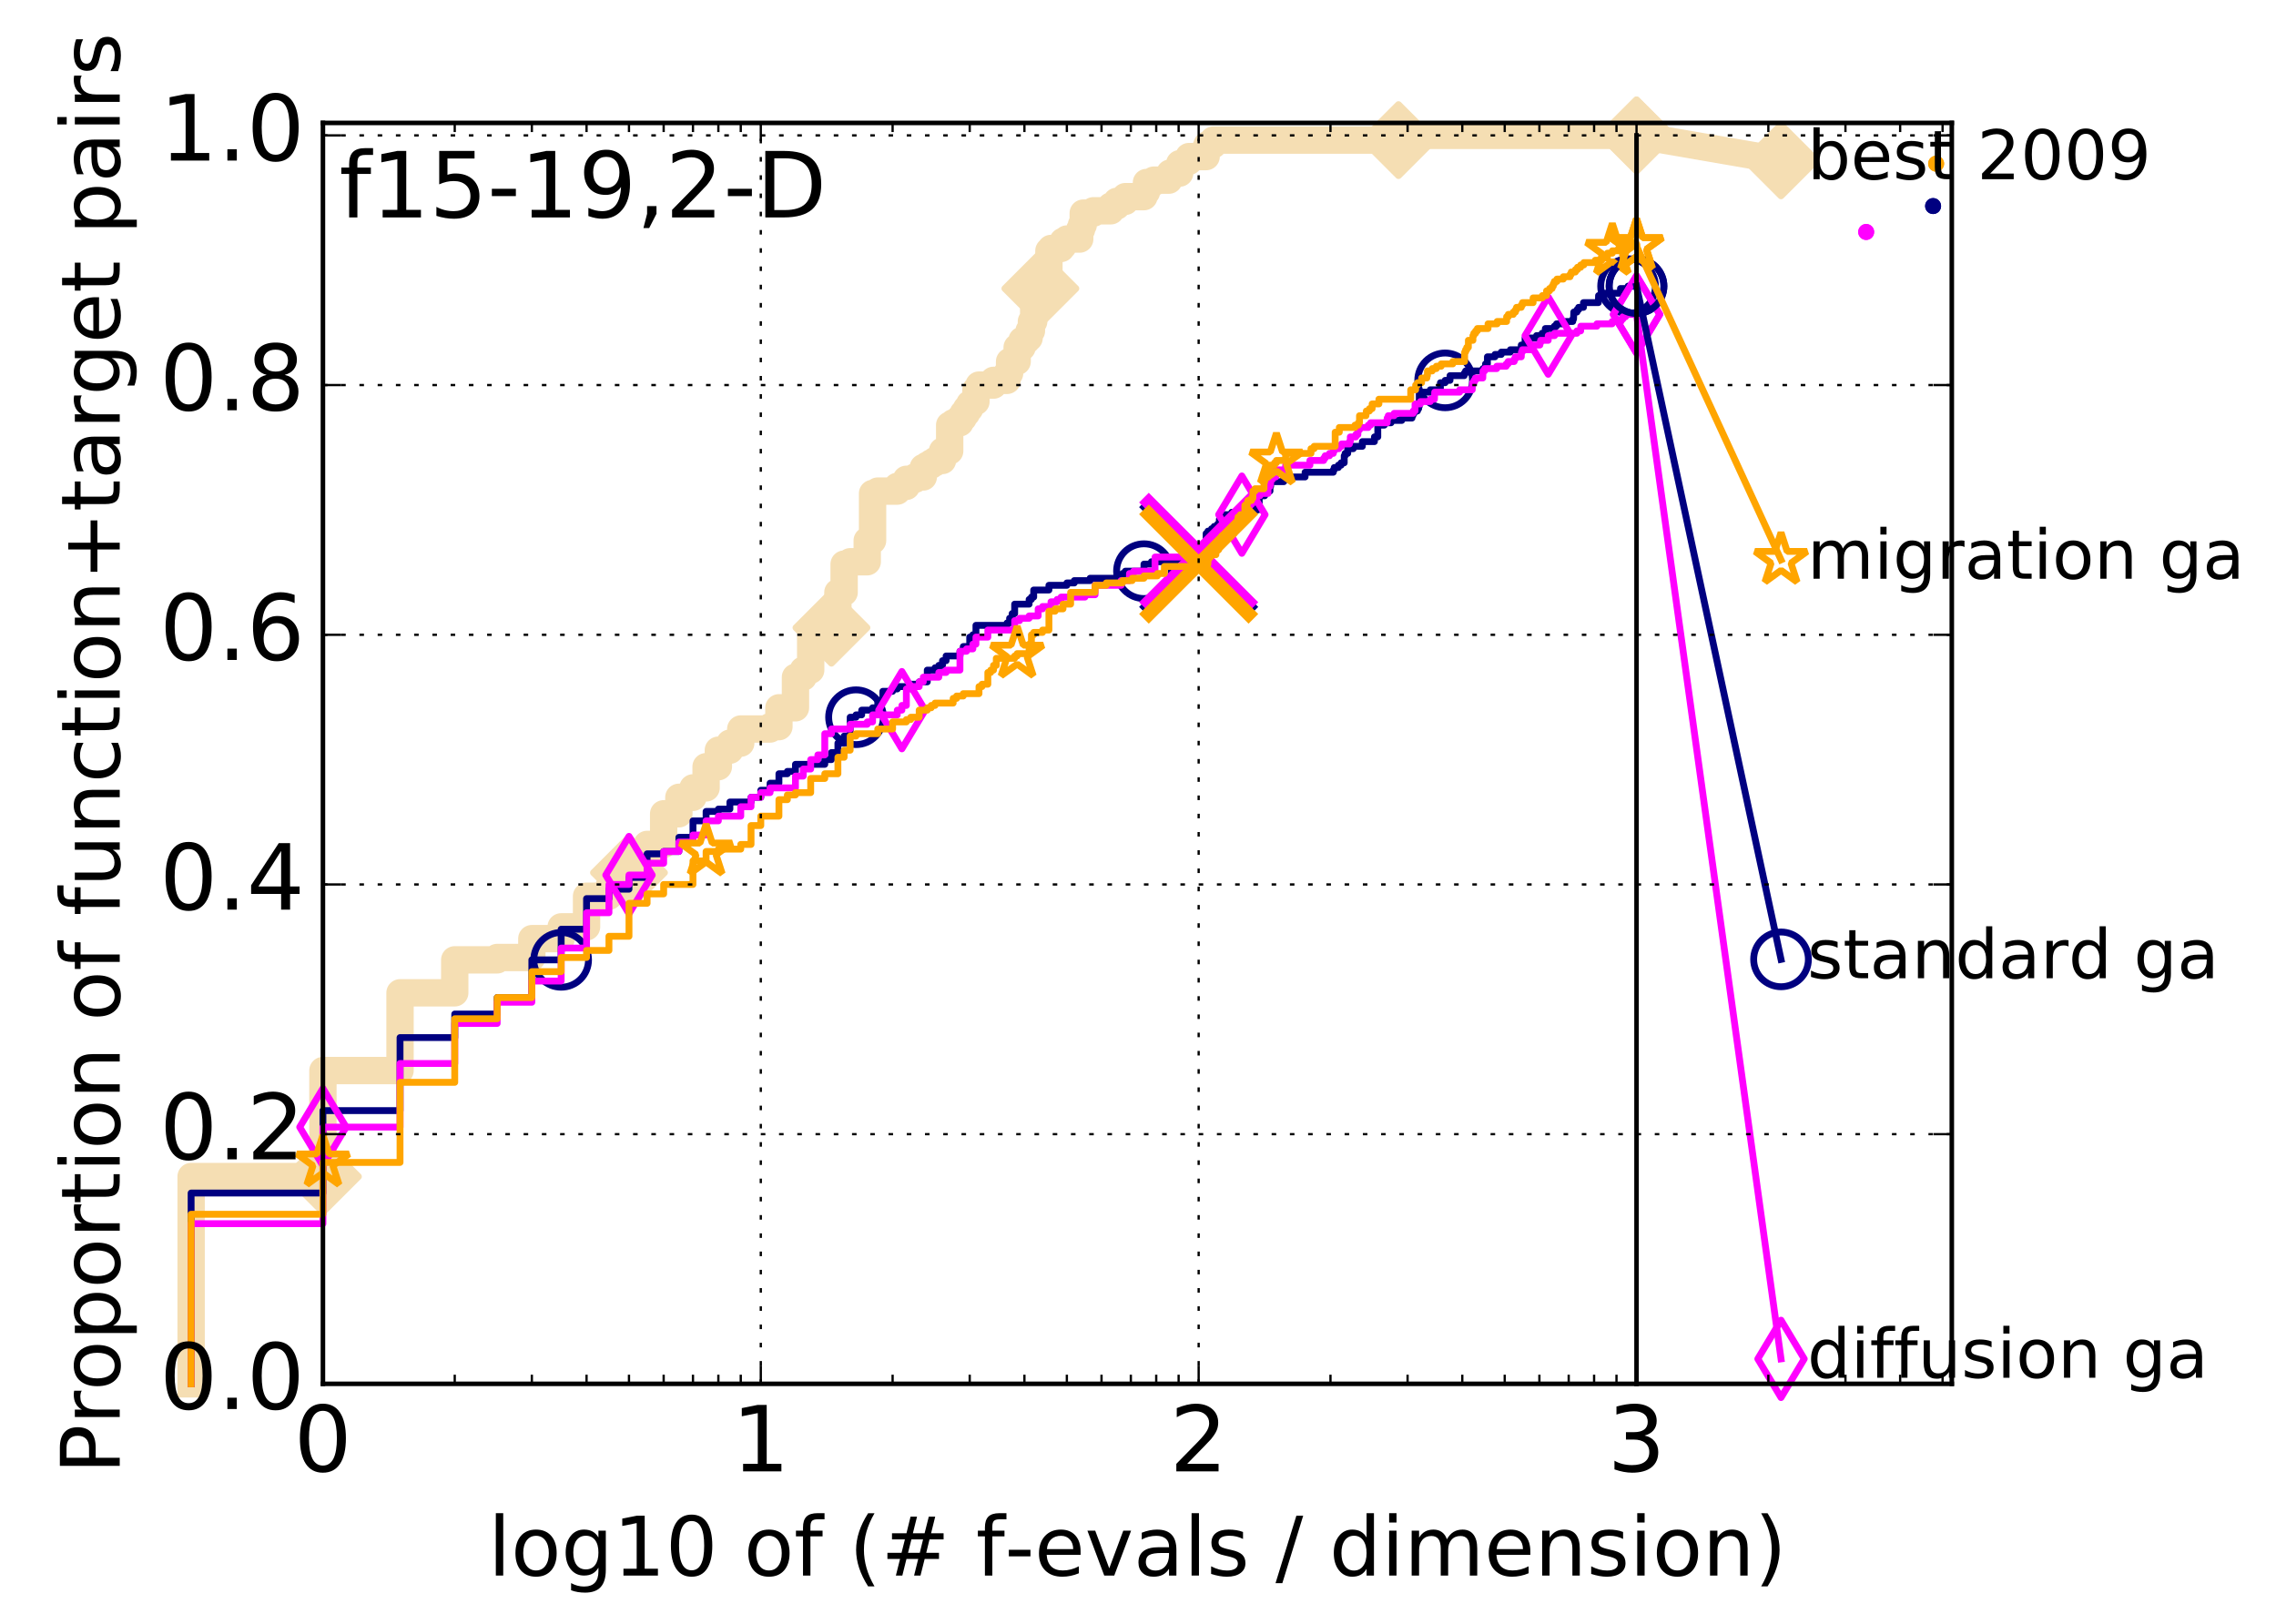 <?xml version="1.0" encoding="utf-8" standalone="no"?>
<!DOCTYPE svg PUBLIC "-//W3C//DTD SVG 1.1//EN"
  "http://www.w3.org/Graphics/SVG/1.1/DTD/svg11.dtd">
<!-- Created with matplotlib (http://matplotlib.org/) -->
<svg height="356pt" version="1.1" viewBox="0 0 499 356" width="499pt" xmlns="http://www.w3.org/2000/svg" xmlns:xlink="http://www.w3.org/1999/xlink">
 <defs>
  <style type="text/css">
*{stroke-linecap:butt;stroke-linejoin:round;stroke-miterlimit:100000;}
  </style>
 </defs>
 <g id="figure_1">
  <g id="patch_1">
   <path d="M 0 356.406 
L 499.313 356.406 
L 499.313 0 
L 0 0 
z
" style="fill:#ffffff;"/>
  </g>
  <g id="axes_1">
   <g id="patch_2">
    <path d="M 70.8 303.429 
L 427.92 303.429 
L 427.92 26.949 
L 70.8 26.949 
z
" style="fill:#ffffff;"/>
   </g>
   <g id="line2d_1">
    <path d="M 41.901 303.429 
L 41.901 257.978 
L 70.8 257.978 
L 70.8 234.735 
L 87.705 234.735 
L 87.705 217.691 
L 99.699 217.691 
L 99.699 210.46 
L 109.002 210.46 
L 109.002 209.944 
L 116.604 209.944 
L 116.604 205.812 
L 123.031 205.812 
L 123.031 203.229 
L 128.598 203.229 
L 128.598 196.515 
L 133.508 196.515 
L 133.508 194.449 
L 137.901 194.449 
L 137.901 191.35 
L 141.875 191.35 
L 141.875 185.152 
L 145.503 185.152 
L 145.503 178.437 
L 148.84 178.437 
L 148.84 174.822 
L 151.929 174.822 
L 151.929 172.756 
L 154.806 172.756 
L 154.806 168.108 
L 157.497 168.108 
L 157.497 164.492 
L 160.024 164.492 
L 160.024 162.943 
L 162.407 162.943 
L 162.407 159.844 
L 168.834 159.844 
L 168.834 159.327 
L 170.774 159.327 
L 170.774 155.195 
L 174.401 155.195 
L 174.401 148.481 
L 176.103 148.481 
L 176.103 146.931 
L 177.739 146.931 
L 177.739 139.7 
L 180.828 139.7 
L 180.828 137.634 
L 182.291 137.634 
L 182.291 135.052 
L 183.705 135.052 
L 183.705 129.887 
L 185.072 129.887 
L 185.072 123.689 
L 186.396 123.689 
L 186.396 123.172 
L 190.132 123.172 
L 190.132 118.524 
L 191.306 118.524 
L 191.306 108.194 
L 192.448 108.194 
L 192.448 107.678 
L 196.728 107.678 
L 196.728 106.645 
L 198.714 106.645 
L 198.714 105.095 
L 200.61 105.095 
L 200.61 104.579 
L 202.423 104.579 
L 202.423 102.513 
L 203.3 102.513 
L 203.3 101.996 
L 204.16 101.996 
L 204.16 101.48 
L 205.002 101.48 
L 205.002 100.963 
L 206.637 100.963 
L 206.637 98.897 
L 208.211 98.897 
L 208.211 93.216 
L 208.976 93.216 
L 208.976 92.699 
L 210.465 92.699 
L 210.465 91.666 
L 211.19 91.666 
L 211.19 90.633 
L 211.903 90.633 
L 211.903 89.6 
L 212.604 89.6 
L 212.604 88.567 
L 213.293 88.567 
L 213.293 88.051 
L 213.971 88.051 
L 213.971 85.468 
L 214.638 85.468 
L 214.638 84.435 
L 217.822 84.435 
L 217.822 83.402 
L 220.78 83.402 
L 220.78 81.853 
L 221.347 81.853 
L 221.347 79.27 
L 223.004 79.27 
L 223.004 76.171 
L 224.073 76.171 
L 224.073 74.622 
L 225.116 74.622 
L 225.116 74.105 
L 225.627 74.105 
L 225.627 72.556 
L 226.133 72.556 
L 226.133 70.49 
L 226.632 70.49 
L 226.632 63.259 
L 228.095 63.259 
L 228.095 62.226 
L 228.571 62.226 
L 228.571 60.677 
L 229.969 60.677 
L 229.969 54.995 
L 230.425 54.995 
L 230.425 54.479 
L 232.631 54.479 
L 232.631 53.962 
L 233.059 53.962 
L 233.059 52.929 
L 233.901 52.929 
L 233.901 52.413 
L 236.722 52.413 
L 236.722 50.347 
L 237.11 50.347 
L 237.11 49.314 
L 237.494 49.314 
L 237.494 46.731 
L 239.728 46.731 
L 239.728 46.215 
L 243.537 46.215 
L 243.537 45.182 
L 244.84 45.182 
L 244.84 44.149 
L 246.721 44.149 
L 246.721 43.116 
L 250.806 43.116 
L 250.806 42.083 
L 251.358 42.083 
L 251.358 40.017 
L 252.972 40.017 
L 252.972 39.5 
L 256.269 39.5 
L 256.269 38.984 
L 256.512 38.984 
L 256.512 37.951 
L 258.638 37.951 
L 258.638 35.885 
L 259.774 35.885 
L 259.774 35.368 
L 260.661 35.368 
L 260.661 34.335 
L 264.435 34.335 
L 264.435 32.269 
L 264.635 32.269 
L 264.635 31.753 
L 266.009 31.753 
L 266.009 30.72 
L 306.611 30.72 
L 306.611 29.687 
L 358.8 29.687 
L 358.8 29.687 
" style="fill:none;stroke:#f5deb3;stroke-linecap:square;stroke-width:6.0;"/>
   </g>
   <g id="line2d_2"/>
   <g id="line2d_3">
    <path d="M 358.8 29.687 
L 390.48 35.162 
" style="fill:none;stroke:#f5deb3;stroke-linecap:square;stroke-width:6.0;"/>
    <defs>
     <path d="M -0 7.778 
L 7.778 0 
L 0 -7.778 
L -7.778 -0 
z
" id="m2d8c4ab734" style="stroke:#f5deb3;stroke-linejoin:miter;stroke-width:1.5;"/>
    </defs>
    <g>
     <use style="fill:#f5deb3;stroke:#f5deb3;stroke-linejoin:miter;stroke-width:1.5;" x="358.8" xlink:href="#m2d8c4ab734" y="29.687"/>
     <use style="fill:#f5deb3;stroke:#f5deb3;stroke-linejoin:miter;stroke-width:1.5;" x="390.48" xlink:href="#m2d8c4ab734" y="35.162"/>
    </g>
   </g>
   <g id="line2d_4">
    <defs>
     <path d="M 0 1.5 
C 0.398 1.5 0.779 1.342 1.061 1.061 
C 1.342 0.779 1.5 0.398 1.5 0 
C 1.5 -0.398 1.342 -0.779 1.061 -1.061 
C 0.779 -1.342 0.398 -1.5 0 -1.5 
C -0.398 -1.5 -0.779 -1.342 -1.061 -1.061 
C -1.342 -0.779 -1.5 -0.398 -1.5 0 
C -1.5 0.398 -1.342 0.779 -1.061 1.061 
C -0.779 1.342 -0.398 1.5 0 1.5 
z
" id="m97098bf3d1" style="stroke:#f5deb3;stroke-width:0.5;"/>
    </defs>
    <g>
     <use style="fill:#f5deb3;stroke:#f5deb3;stroke-width:0.5;" x="306.611" xlink:href="#m97098bf3d1" y="29.687"/>
     <use style="fill:#f5deb3;stroke:#f5deb3;stroke-width:0.5;" x="306.611" xlink:href="#m97098bf3d1" y="29.687"/>
    </g>
   </g>
   <g id="line2d_5">
    <g>
     <use style="fill:#f5deb3;stroke:#f5deb3;stroke-linejoin:miter;stroke-width:1.5;" x="70.8" xlink:href="#m2d8c4ab734" y="257.978"/>
     <use style="fill:#f5deb3;stroke:#f5deb3;stroke-linejoin:miter;stroke-width:1.5;" x="137.901" xlink:href="#m2d8c4ab734" y="191.35"/>
     <use style="fill:#f5deb3;stroke:#f5deb3;stroke-linejoin:miter;stroke-width:1.5;" x="182.291" xlink:href="#m2d8c4ab734" y="137.634"/>
     <use style="fill:#f5deb3;stroke:#f5deb3;stroke-linejoin:miter;stroke-width:1.5;" x="228.095" xlink:href="#m2d8c4ab734" y="63.259"/>
     <use style="fill:#f5deb3;stroke:#f5deb3;stroke-linejoin:miter;stroke-width:1.5;" x="306.611" xlink:href="#m2d8c4ab734" y="30.72"/>
     <use style="fill:#f5deb3;stroke:#f5deb3;stroke-linejoin:miter;stroke-width:1.5;" x="358.8" xlink:href="#m2d8c4ab734" y="29.687"/>
    </g>
   </g>
   <g id="line2d_6">
    <defs>
     <path d="M 0 1.5 
C 0.398 1.5 0.779 1.342 1.061 1.061 
C 1.342 0.779 1.5 0.398 1.5 0 
C 1.5 -0.398 1.342 -0.779 1.061 -1.061 
C 0.779 -1.342 0.398 -1.5 0 -1.5 
C -0.398 -1.5 -0.779 -1.342 -1.061 -1.061 
C -1.342 -0.779 -1.5 -0.398 -1.5 0 
C -1.5 0.398 -1.342 0.779 -1.061 1.061 
C -0.779 1.342 -0.398 1.5 0 1.5 
z
" id="mcd14a4cfc9" style="stroke:#000080;stroke-width:0.5;"/>
    </defs>
    <g>
     <use style="fill:#000080;stroke:#000080;stroke-width:0.5;" x="423.82" xlink:href="#mcd14a4cfc9" y="45.182"/>
     <use style="fill:#000080;stroke:#000080;stroke-width:0.5;" x="423.82" xlink:href="#mcd14a4cfc9" y="45.182"/>
    </g>
   </g>
   <g id="line2d_7">
    <path d="M 41.901 303.429 
L 41.901 261.593 
L 70.8 261.593 
L 70.8 243.516 
L 87.705 243.516 
L 87.705 227.505 
L 99.699 227.505 
L 99.699 222.34 
L 109.002 222.34 
L 109.002 218.724 
L 116.604 218.724 
L 116.604 210.46 
L 123.031 210.46 
L 123.031 203.746 
L 128.598 203.746 
L 128.598 197.031 
L 133.508 197.031 
L 133.508 194.965 
L 137.901 194.965 
L 137.901 192.383 
L 141.875 192.383 
L 141.875 187.218 
L 145.503 187.218 
L 145.503 186.701 
L 148.84 186.701 
L 148.84 183.602 
L 151.929 183.602 
L 151.929 179.987 
L 154.806 179.987 
L 154.806 177.921 
L 157.497 177.921 
L 157.497 177.404 
L 160.024 177.404 
L 160.024 175.855 
L 164.661 175.855 
L 164.661 174.822 
L 166.8 174.822 
L 166.8 173.273 
L 168.834 173.273 
L 168.834 171.723 
L 170.774 171.723 
L 170.774 169.657 
L 172.627 169.657 
L 172.627 169.141 
L 174.401 169.141 
L 174.401 167.591 
L 180.828 167.591 
L 180.828 166.558 
L 182.291 166.558 
L 182.291 165.009 
L 183.705 165.009 
L 183.705 162.943 
L 185.072 162.943 
L 185.072 161.393 
L 186.396 161.393 
L 186.396 157.261 
L 187.678 157.261 
L 187.678 156.745 
L 188.923 156.745 
L 188.923 155.712 
L 191.306 155.712 
L 191.306 155.195 
L 192.448 155.195 
L 192.448 153.646 
L 193.56 153.646 
L 193.56 151.58 
L 195.699 151.58 
L 195.699 151.063 
L 196.728 151.063 
L 196.728 150.547 
L 199.673 150.547 
L 199.673 150.03 
L 201.526 150.03 
L 201.526 149.514 
L 203.3 149.514 
L 203.3 146.931 
L 205.002 146.931 
L 205.002 146.415 
L 205.828 146.415 
L 205.828 145.898 
L 206.637 145.898 
L 206.637 144.865 
L 207.432 144.865 
L 207.432 143.832 
L 210.465 143.832 
L 210.465 142.799 
L 211.19 142.799 
L 211.19 141.766 
L 212.604 141.766 
L 212.604 139.7 
L 213.293 139.7 
L 213.293 139.184 
L 213.971 139.184 
L 213.971 137.118 
L 220.78 137.118 
L 220.78 136.601 
L 221.347 136.601 
L 221.347 135.568 
L 221.907 135.568 
L 221.907 134.535 
L 222.459 134.535 
L 222.459 132.469 
L 225.627 132.469 
L 225.627 131.436 
L 226.133 131.436 
L 226.133 130.92 
L 226.632 130.92 
L 226.632 129.37 
L 229.969 129.37 
L 229.969 128.337 
L 233.901 128.337 
L 233.901 127.821 
L 235.536 127.821 
L 235.536 127.304 
L 238.997 127.304 
L 238.997 126.788 
L 246.103 126.788 
L 246.103 125.755 
L 246.721 125.755 
L 246.721 125.238 
L 250.806 125.238 
L 250.806 123.689 
L 252.441 123.689 
L 252.441 123.172 
L 258.868 123.172 
L 258.868 122.656 
L 259.096 122.656 
L 259.096 122.139 
L 263.215 122.139 
L 263.215 121.623 
L 264.032 121.623 
L 264.032 120.59 
L 264.435 120.59 
L 264.435 116.975 
L 264.834 116.975 
L 264.834 116.458 
L 265.621 116.458 
L 265.621 115.942 
L 266.201 115.942 
L 266.201 115.425 
L 266.963 115.425 
L 266.963 114.909 
L 267.338 114.909 
L 267.338 113.876 
L 268.627 113.876 
L 268.627 112.843 
L 270.053 112.843 
L 270.053 112.326 
L 274.058 112.326 
L 274.058 111.81 
L 275.773 111.81 
L 275.773 111.293 
L 275.925 111.293 
L 275.925 110.26 
L 276.077 110.26 
L 276.077 108.711 
L 277.273 108.711 
L 277.273 107.678 
L 278.435 107.678 
L 278.435 106.645 
L 278.578 106.645 
L 278.578 105.612 
L 281.473 105.612 
L 281.473 104.579 
L 286.132 104.579 
L 286.132 103.546 
L 292.32 103.546 
L 292.32 103.029 
L 292.524 103.029 
L 292.524 102.513 
L 293.434 102.513 
L 293.434 101.996 
L 294.03 101.996 
L 294.03 101.48 
L 294.714 101.48 
L 294.714 99.93 
L 294.908 99.93 
L 294.908 99.414 
L 295.483 99.414 
L 295.483 98.381 
L 296.702 98.381 
L 296.702 97.864 
L 298.688 97.864 
L 298.688 96.831 
L 301.334 96.831 
L 301.334 95.798 
L 302.072 95.798 
L 302.072 93.216 
L 303.51 93.216 
L 303.51 92.699 
L 304.976 92.699 
L 304.976 92.183 
L 307.334 92.183 
L 307.334 91.666 
L 309.565 91.666 
L 309.565 91.15 
L 309.768 91.15 
L 309.768 90.633 
L 310.038 90.633 
L 310.038 90.117 
L 310.77 90.117 
L 310.77 89.6 
L 311.033 89.6 
L 311.033 89.084 
L 311.164 89.084 
L 311.164 85.985 
L 313.576 85.985 
L 313.576 85.468 
L 315.798 85.468 
L 315.798 83.919 
L 316.837 83.919 
L 316.837 83.402 
L 317.907 83.402 
L 317.907 82.369 
L 321.013 82.369 
L 321.013 81.853 
L 321.321 81.853 
L 321.321 81.336 
L 325.136 81.336 
L 325.136 80.82 
L 325.693 80.82 
L 325.693 79.787 
L 326.106 79.787 
L 326.106 78.237 
L 327.763 78.237 
L 327.763 77.721 
L 329.144 77.721 
L 329.144 77.204 
L 331.133 77.204 
L 331.133 76.688 
L 333.532 76.688 
L 333.532 75.655 
L 334.365 75.655 
L 334.365 74.105 
L 336.872 74.105 
L 336.872 73.589 
L 338.089 73.589 
L 338.089 73.072 
L 338.802 73.072 
L 338.802 72.039 
L 340.775 72.039 
L 340.775 71.523 
L 341.255 71.523 
L 341.255 71.006 
L 343.33 71.006 
L 343.33 70.49 
L 344.813 70.49 
L 344.813 69.973 
L 344.988 69.973 
L 345.046 68.424 
L 345.736 68.424 
L 345.736 67.907 
L 346.105 67.907 
L 346.105 67.391 
L 347.166 67.391 
L 347.166 66.358 
L 350.424 66.358 
L 350.475 64.808 
L 351.803 64.808 
L 351.803 64.292 
L 355.278 64.292 
L 355.278 63.259 
L 356.946 63.259 
L 356.946 62.743 
L 358.8 62.743 
L 358.8 62.743 
" style="fill:none;stroke:#000080;stroke-linecap:square;stroke-width:1.5;"/>
   </g>
   <g id="line2d_8">
    <defs>
     <path d="M 0 6 
C 1.591 6 3.117 5.368 4.243 4.243 
C 5.368 3.117 6 1.591 6 0 
C 6 -1.591 5.368 -3.117 4.243 -4.243 
C 3.117 -5.368 1.591 -6 0 -6 
C -1.591 -6 -3.117 -5.368 -4.243 -4.243 
C -5.368 -3.117 -6 -1.591 -6 0 
C -6 1.591 -5.368 3.117 -4.243 4.243 
C -3.117 5.368 -1.591 6 0 6 
z
" id="m25cbe5217a" style="stroke:#000080;stroke-width:1.5;"/>
    </defs>
    <g>
     <use style="fill:none;stroke:#000080;stroke-width:1.5;" x="123.031" xlink:href="#m25cbe5217a" y="210.46"/>
     <use style="fill:none;stroke:#000080;stroke-width:1.5;" x="187.678" xlink:href="#m25cbe5217a" y="157.261"/>
     <use style="fill:none;stroke:#000080;stroke-width:1.5;" x="250.806" xlink:href="#m25cbe5217a" y="125.238"/>
     <use style="fill:none;stroke:#000080;stroke-width:1.5;" x="316.837" xlink:href="#m25cbe5217a" y="83.402"/>
     <use style="fill:none;stroke:#000080;stroke-width:1.5;" x="356.946" xlink:href="#m25cbe5217a" y="62.743"/>
     <use style="fill:none;stroke:#000080;stroke-width:1.5;" x="358.8" xlink:href="#m25cbe5217a" y="62.743"/>
    </g>
   </g>
   <g id="line2d_9"/>
   <g id="line2d_10">
    <path clip-path="url(#p3a1436e9df)" d="M 262.8 122.139 
" style="fill:none;stroke:#000080;stroke-linecap:square;"/>
    <defs>
     <path d="M -12 12 
L 12 -12 
M -12 -12 
L 12 12 
" id="m9357bf62ce" style="stroke:#000080;stroke-width:3.0;"/>
    </defs>
    <g clip-path="url(#p3a1436e9df)">
     <use style="fill:#000080;stroke:#000080;stroke-width:3.0;" x="262.8" xlink:href="#m9357bf62ce" y="122.139"/>
    </g>
   </g>
   <g id="line2d_11">
    <defs>
     <path d="M 0 1.5 
C 0.398 1.5 0.779 1.342 1.061 1.061 
C 1.342 0.779 1.5 0.398 1.5 0 
C 1.5 -0.398 1.342 -0.779 1.061 -1.061 
C 0.779 -1.342 0.398 -1.5 0 -1.5 
C -0.398 -1.5 -0.779 -1.342 -1.061 -1.061 
C -1.342 -0.779 -1.5 -0.398 -1.5 0 
C -1.5 0.398 -1.342 0.779 -1.061 1.061 
C -0.779 1.342 -0.398 1.5 0 1.5 
z
" id="m4fe1aa3c9d" style="stroke:#ff00ff;stroke-width:0.5;"/>
    </defs>
    <g>
     <use style="fill:#ff00ff;stroke:#ff00ff;stroke-width:0.5;" x="409.148" xlink:href="#m4fe1aa3c9d" y="50.863"/>
     <use style="fill:#ff00ff;stroke:#ff00ff;stroke-width:0.5;" x="409.148" xlink:href="#m4fe1aa3c9d" y="50.863"/>
    </g>
   </g>
   <g id="line2d_12">
    <path d="M 41.901 303.429 
L 41.901 268.308 
L 70.8 268.308 
L 70.8 247.131 
L 87.705 247.131 
L 87.705 233.186 
L 99.699 233.186 
L 99.699 224.406 
L 109.002 224.406 
L 109.002 219.757 
L 116.604 219.757 
L 116.604 215.109 
L 123.031 215.109 
L 123.031 207.878 
L 128.598 207.878 
L 128.598 200.13 
L 133.508 200.13 
L 133.508 193.932 
L 137.901 193.932 
L 137.901 191.866 
L 141.875 191.866 
L 141.875 189.284 
L 145.503 189.284 
L 145.503 186.701 
L 148.84 186.701 
L 148.84 184.635 
L 151.929 184.635 
L 151.929 183.086 
L 154.806 183.086 
L 154.806 179.987 
L 157.497 179.987 
L 157.497 178.954 
L 162.407 178.954 
L 162.407 176.888 
L 164.661 176.888 
L 164.661 174.822 
L 166.8 174.822 
L 166.8 173.789 
L 168.834 173.789 
L 168.834 172.756 
L 174.401 172.756 
L 174.401 170.174 
L 176.103 170.174 
L 176.103 168.624 
L 177.739 168.624 
L 177.739 166.558 
L 179.312 166.558 
L 179.312 165.525 
L 180.828 165.525 
L 180.828 160.877 
L 182.291 160.877 
L 182.291 159.844 
L 186.396 159.844 
L 186.396 158.811 
L 190.132 158.811 
L 190.132 158.294 
L 191.306 158.294 
L 191.306 156.745 
L 196.728 156.745 
L 196.728 155.712 
L 197.733 155.712 
L 197.733 154.679 
L 198.714 154.679 
L 198.714 151.063 
L 199.673 151.063 
L 199.673 150.547 
L 201.526 150.547 
L 201.526 149.514 
L 202.423 149.514 
L 202.423 148.481 
L 205.828 148.481 
L 205.828 147.448 
L 207.432 147.448 
L 207.432 146.931 
L 210.465 146.931 
L 210.465 142.799 
L 211.903 142.799 
L 211.903 142.283 
L 213.293 142.283 
L 213.293 141.25 
L 213.971 141.25 
L 213.971 139.7 
L 216.577 139.7 
L 216.577 138.151 
L 222.459 138.151 
L 222.459 136.085 
L 223.542 136.085 
L 223.542 135.568 
L 225.627 135.568 
L 225.627 135.052 
L 227.613 135.052 
L 227.613 133.502 
L 228.571 133.502 
L 228.571 132.986 
L 230.425 132.986 
L 230.425 131.953 
L 231.763 131.953 
L 231.763 131.436 
L 232.631 131.436 
L 232.631 130.92 
L 237.875 130.92 
L 237.875 130.403 
L 240.089 130.403 
L 240.089 128.337 
L 245.791 128.337 
L 245.791 127.304 
L 247.631 127.304 
L 247.631 125.755 
L 248.521 125.755 
L 248.521 125.238 
L 253.235 125.238 
L 253.235 122.139 
L 260.441 122.139 
L 260.441 121.623 
L 262.381 121.623 
L 262.381 121.106 
L 263.421 121.106 
L 263.421 120.59 
L 264.032 120.59 
L 264.032 120.073 
L 264.435 120.073 
L 264.435 119.557 
L 264.635 119.557 
L 264.635 119.041 
L 266.009 119.041 
L 266.009 118.524 
L 266.393 118.524 
L 266.393 117.491 
L 266.963 117.491 
L 266.963 116.975 
L 267.525 116.975 
L 267.525 115.942 
L 269.701 115.942 
L 269.701 115.425 
L 270.919 115.425 
L 270.919 114.392 
L 271.091 114.392 
L 271.091 113.359 
L 271.431 113.359 
L 271.431 112.843 
L 272.27 112.843 
L 272.27 112.326 
L 273.255 112.326 
L 273.255 110.26 
L 274.058 110.26 
L 274.058 109.227 
L 274.69 109.227 
L 274.69 108.711 
L 276.228 108.711 
L 276.228 108.194 
L 278.003 108.194 
L 278.003 106.645 
L 278.435 106.645 
L 278.435 106.128 
L 278.578 106.128 
L 278.578 105.095 
L 279.004 105.095 
L 279.004 104.579 
L 279.705 104.579 
L 279.705 103.029 
L 281.871 103.029 
L 281.871 101.996 
L 287.19 101.996 
L 287.19 100.963 
L 290.214 100.963 
L 290.214 100.447 
L 290.536 100.447 
L 290.536 99.93 
L 291.49 99.93 
L 291.49 99.414 
L 292.32 99.414 
L 292.32 98.897 
L 292.524 98.897 
L 292.524 98.381 
L 293.534 98.381 
L 293.534 97.864 
L 294.128 97.864 
L 294.128 97.348 
L 295.862 97.348 
L 295.862 96.831 
L 296.05 96.831 
L 296.05 95.798 
L 297.253 95.798 
L 297.253 95.282 
L 297.707 95.282 
L 297.707 94.249 
L 298.066 94.249 
L 298.066 93.732 
L 299.989 93.732 
L 299.989 93.216 
L 300.499 93.216 
L 300.499 92.699 
L 304.134 92.699 
L 304.134 91.666 
L 304.365 91.666 
L 304.365 91.15 
L 305.653 91.15 
L 305.653 90.633 
L 309.836 90.633 
L 309.836 90.117 
L 310.239 90.117 
L 310.239 88.567 
L 311.424 88.567 
L 311.424 88.051 
L 313.576 88.051 
L 313.576 87.534 
L 314.491 87.534 
L 314.551 85.985 
L 320.021 85.985 
L 320.021 85.468 
L 322.781 85.468 
L 322.83 83.919 
L 323.174 83.919 
L 323.174 83.402 
L 323.467 83.402 
L 323.467 82.886 
L 325.089 82.886 
L 325.136 81.336 
L 325.508 81.336 
L 325.508 80.82 
L 328.156 80.82 
L 328.156 80.303 
L 330.233 80.303 
L 330.233 79.787 
L 330.645 79.787 
L 330.645 79.27 
L 331.975 79.27 
L 331.975 78.754 
L 332.212 78.754 
L 332.212 78.237 
L 333.532 78.237 
L 333.57 77.204 
L 333.761 77.204 
L 333.761 76.688 
L 336.053 76.688 
L 336.053 75.655 
L 337.607 75.655 
L 337.607 75.138 
L 337.78 75.138 
L 337.78 74.622 
L 339.437 74.622 
L 339.437 73.589 
L 340.84 73.589 
L 340.84 73.072 
L 345.736 73.072 
L 345.736 72.556 
L 346.555 72.556 
L 346.583 71.523 
L 350.117 71.523 
L 350.117 71.006 
L 353.447 71.006 
L 353.447 70.49 
L 355.392 70.49 
L 355.392 69.973 
L 355.797 69.973 
L 355.797 69.457 
L 356.397 69.457 
L 356.397 68.94 
L 358.8 68.94 
L 358.8 68.94 
" style="fill:none;stroke:#ff00ff;stroke-linecap:square;stroke-width:1.5;"/>
   </g>
   <g id="line2d_13">
    <defs>
     <path d="M -0 8.485 
L 5.091 0 
L 0 -8.485 
L -5.091 -0 
z
" id="m29313abdeb" style="stroke:#ff00ff;stroke-linejoin:miter;stroke-width:1.5;"/>
    </defs>
    <g>
     <use style="fill:none;stroke:#ff00ff;stroke-linejoin:miter;stroke-width:1.5;" x="70.8" xlink:href="#m29313abdeb" y="247.131"/>
     <use style="fill:none;stroke:#ff00ff;stroke-linejoin:miter;stroke-width:1.5;" x="137.901" xlink:href="#m29313abdeb" y="191.866"/>
     <use style="fill:none;stroke:#ff00ff;stroke-linejoin:miter;stroke-width:1.5;" x="197.733" xlink:href="#m29313abdeb" y="155.712"/>
     <use style="fill:none;stroke:#ff00ff;stroke-linejoin:miter;stroke-width:1.5;" x="272.27" xlink:href="#m29313abdeb" y="112.843"/>
     <use style="fill:none;stroke:#ff00ff;stroke-linejoin:miter;stroke-width:1.5;" x="339.437" xlink:href="#m29313abdeb" y="73.589"/>
     <use style="fill:none;stroke:#ff00ff;stroke-linejoin:miter;stroke-width:1.5;" x="358.8" xlink:href="#m29313abdeb" y="68.94"/>
    </g>
   </g>
   <g id="line2d_14"/>
   <g id="line2d_15">
    <path clip-path="url(#p3a1436e9df)" d="M 262.8 121.106 
" style="fill:none;stroke:#ff00ff;stroke-linecap:square;"/>
    <defs>
     <path d="M -12 12 
L 12 -12 
M -12 -12 
L 12 12 
" id="mee337e66d7" style="stroke:#ff00ff;stroke-width:3.0;"/>
    </defs>
    <g clip-path="url(#p3a1436e9df)">
     <use style="fill:#ff00ff;stroke:#ff00ff;stroke-width:3.0;" x="262.8" xlink:href="#mee337e66d7" y="121.106"/>
    </g>
   </g>
   <g id="line2d_16">
    <defs>
     <path d="M 0 1.5 
C 0.398 1.5 0.779 1.342 1.061 1.061 
C 1.342 0.779 1.5 0.398 1.5 0 
C 1.5 -0.398 1.342 -0.779 1.061 -1.061 
C 0.779 -1.342 0.398 -1.5 0 -1.5 
C -0.398 -1.5 -0.779 -1.342 -1.061 -1.061 
C -1.342 -0.779 -1.5 -0.398 -1.5 0 
C -1.5 0.398 -1.342 0.779 -1.061 1.061 
C -0.779 1.342 -0.398 1.5 0 1.5 
z
" id="m1891907e5e" style="stroke:#ffa500;stroke-width:0.5;"/>
    </defs>
    <g>
     <use style="fill:#ffa500;stroke:#ffa500;stroke-width:0.5;" x="424.485" xlink:href="#m1891907e5e" y="35.885"/>
     <use style="fill:#ffa500;stroke:#ffa500;stroke-width:0.5;" x="424.485" xlink:href="#m1891907e5e" y="35.885"/>
    </g>
   </g>
   <g id="line2d_17">
    <path d="M 41.901 303.429 
L 41.901 266.242 
L 70.8 266.242 
L 70.8 254.879 
L 87.705 254.879 
L 87.705 237.318 
L 99.699 237.318 
L 99.699 223.373 
L 109.002 223.373 
L 109.002 218.724 
L 116.604 218.724 
L 116.604 213.043 
L 123.031 213.043 
L 123.031 209.944 
L 128.598 209.944 
L 128.598 208.394 
L 133.508 208.394 
L 133.508 205.295 
L 137.901 205.295 
L 137.901 198.064 
L 141.875 198.064 
L 141.875 195.998 
L 145.503 195.998 
L 145.503 193.932 
L 151.929 193.932 
L 151.929 188.767 
L 154.806 188.767 
L 154.806 186.701 
L 157.497 186.701 
L 157.497 186.185 
L 162.407 186.185 
L 162.407 185.152 
L 164.661 185.152 
L 164.661 181.02 
L 166.8 181.02 
L 166.8 178.954 
L 170.774 178.954 
L 170.774 175.339 
L 172.627 175.339 
L 172.627 174.306 
L 174.401 174.306 
L 174.401 173.789 
L 177.739 173.789 
L 177.739 170.69 
L 180.828 170.69 
L 180.828 169.657 
L 183.705 169.657 
L 183.705 166.042 
L 185.072 166.042 
L 185.072 164.492 
L 186.396 164.492 
L 186.396 161.393 
L 187.678 161.393 
L 187.678 160.877 
L 192.448 160.877 
L 192.448 159.844 
L 195.699 159.844 
L 195.699 158.294 
L 198.714 158.294 
L 198.714 157.778 
L 199.673 157.778 
L 199.673 157.261 
L 201.526 157.261 
L 201.526 155.712 
L 203.3 155.712 
L 203.3 155.195 
L 204.16 155.195 
L 204.16 154.679 
L 205.002 154.679 
L 205.002 154.162 
L 208.976 154.162 
L 208.976 153.129 
L 209.727 153.129 
L 209.727 152.613 
L 211.19 152.613 
L 211.19 152.096 
L 214.638 152.096 
L 214.638 150.547 
L 215.294 150.547 
L 215.294 150.03 
L 216.577 150.03 
L 216.577 147.448 
L 217.204 147.448 
L 217.204 146.931 
L 217.822 146.931 
L 217.822 145.898 
L 218.431 145.898 
L 218.431 144.349 
L 222.459 144.349 
L 222.459 143.832 
L 223.004 143.832 
L 223.004 143.316 
L 225.627 143.316 
L 225.627 141.25 
L 226.133 141.25 
L 226.133 139.184 
L 226.632 139.184 
L 226.632 138.667 
L 228.571 138.667 
L 228.571 138.151 
L 229.969 138.151 
L 229.969 134.019 
L 231.321 134.019 
L 231.321 133.502 
L 233.059 133.502 
L 233.059 132.469 
L 234.727 132.469 
L 234.727 129.887 
L 240.089 129.887 
L 240.089 128.337 
L 242.532 128.337 
L 242.532 127.821 
L 246.103 127.821 
L 246.103 127.304 
L 248.226 127.304 
L 248.226 126.788 
L 250.806 126.788 
L 250.806 126.271 
L 253.756 126.271 
L 253.756 125.755 
L 255.282 125.755 
L 255.282 124.205 
L 261.744 124.205 
L 261.744 123.689 
L 264.834 123.689 
L 264.834 122.139 
L 265.229 122.139 
L 265.229 121.623 
L 266.584 121.623 
L 266.584 120.59 
L 267.151 120.59 
L 267.151 118.524 
L 267.896 118.524 
L 267.896 117.491 
L 268.808 117.491 
L 268.808 116.975 
L 270.575 116.975 
L 270.575 116.458 
L 270.747 116.458 
L 270.747 115.942 
L 270.919 115.942 
L 270.919 114.909 
L 271.431 114.909 
L 271.431 113.359 
L 271.936 113.359 
L 271.936 112.843 
L 272.929 112.843 
L 272.929 110.777 
L 273.417 110.777 
L 273.417 110.26 
L 273.578 110.26 
L 273.578 109.744 
L 274.375 109.744 
L 274.375 109.227 
L 274.69 109.227 
L 274.69 107.678 
L 275.157 107.678 
L 275.157 107.161 
L 277.125 107.161 
L 277.125 105.612 
L 277.273 105.612 
L 277.273 104.579 
L 278.003 104.579 
L 278.003 103.546 
L 278.435 103.546 
L 278.435 101.996 
L 279.426 101.996 
L 279.426 101.48 
L 279.844 101.48 
L 279.844 100.963 
L 281.871 100.963 
L 281.871 99.414 
L 287.422 99.414 
L 287.422 98.381 
L 288.109 98.381 
L 288.109 97.864 
L 292.728 97.864 
L 292.728 94.765 
L 293.634 94.765 
L 293.634 93.732 
L 297.07 93.732 
L 297.07 93.216 
L 297.797 93.216 
L 297.797 92.699 
L 298.066 92.699 
L 298.066 91.15 
L 299.474 91.15 
L 299.56 90.117 
L 300.245 90.117 
L 300.245 89.6 
L 300.835 89.6 
L 300.835 88.567 
L 302.315 88.567 
L 302.315 87.534 
L 309.293 87.534 
L 309.293 85.468 
L 310.372 85.468 
L 310.372 84.435 
L 310.77 84.435 
L 310.77 83.919 
L 311.683 83.919 
L 311.683 82.886 
L 312.829 82.886 
L 312.829 82.369 
L 312.955 82.369 
L 312.955 81.336 
L 314.006 81.336 
L 314.006 80.82 
L 314.911 80.82 
L 314.911 80.303 
L 315.973 80.303 
L 315.973 79.787 
L 318.514 79.787 
L 318.514 79.27 
L 321.116 79.27 
L 321.116 77.204 
L 321.321 77.204 
L 321.321 76.688 
L 321.576 76.688 
L 321.576 76.171 
L 321.931 76.171 
L 321.931 74.622 
L 322.929 74.622 
L 322.929 73.589 
L 323.125 73.589 
L 323.125 73.072 
L 323.516 73.072 
L 323.516 72.556 
L 323.903 72.556 
L 323.903 72.039 
L 326.243 72.039 
L 326.243 71.006 
L 328.243 71.006 
L 328.243 70.49 
L 330.316 70.49 
L 330.316 69.457 
L 330.686 69.457 
L 330.686 68.94 
L 331.776 68.94 
L 331.776 68.424 
L 332.252 68.424 
L 332.252 67.907 
L 332.488 67.907 
L 332.488 67.391 
L 333.532 67.391 
L 333.532 66.874 
L 333.799 66.874 
L 333.799 66.358 
L 336.125 66.358 
L 336.125 65.325 
L 338.157 65.325 
L 338.157 64.808 
L 339.071 64.808 
L 339.071 63.775 
L 339.735 63.775 
L 339.735 63.259 
L 340.291 63.259 
L 340.291 62.743 
L 340.55 62.743 
L 340.55 62.226 
L 340.775 62.226 
L 340.775 61.71 
L 341.35 61.71 
L 341.35 61.193 
L 342.752 61.193 
L 342.752 60.677 
L 344.226 60.677 
L 344.226 60.16 
L 344.491 60.16 
L 344.491 59.644 
L 345.392 59.644 
L 345.392 59.127 
L 345.85 59.127 
L 345.85 58.611 
L 346.555 58.611 
L 346.555 58.094 
L 347.248 58.094 
L 347.248 57.578 
L 349.756 57.578 
L 349.756 57.061 
L 351.182 57.061 
L 351.182 56.545 
L 352.415 56.545 
L 352.415 55.512 
L 353.494 55.512 
L 353.494 54.995 
L 354.845 54.995 
L 354.845 54.479 
L 357.011 54.479 
L 357.011 53.962 
L 358.8 53.962 
L 358.8 53.962 
" style="fill:none;stroke:#ffa500;stroke-linecap:square;stroke-width:1.5;"/>
   </g>
   <g id="line2d_18">
    <defs>
     <path d="M 0 -6 
L -1.347 -1.854 
L -5.706 -1.854 
L -2.18 0.708 
L -3.527 4.854 
L -0 2.292 
L 3.527 4.854 
L 2.18 0.708 
L 5.706 -1.854 
L 1.347 -1.854 
z
" id="m5e93544522" style="stroke:#ffa500;stroke-linejoin:bevel;stroke-width:1.5;"/>
    </defs>
    <g>
     <use style="fill:none;stroke:#ffa500;stroke-linejoin:bevel;stroke-width:1.5;" x="70.8" xlink:href="#m5e93544522" y="254.879"/>
     <use style="fill:none;stroke:#ffa500;stroke-linejoin:bevel;stroke-width:1.5;" x="154.806" xlink:href="#m5e93544522" y="186.701"/>
     <use style="fill:none;stroke:#ffa500;stroke-linejoin:bevel;stroke-width:1.5;" x="223.004" xlink:href="#m5e93544522" y="143.316"/>
     <use style="fill:none;stroke:#ffa500;stroke-linejoin:bevel;stroke-width:1.5;" x="279.844" xlink:href="#m5e93544522" y="100.963"/>
     <use style="fill:none;stroke:#ffa500;stroke-linejoin:bevel;stroke-width:1.5;" x="353.494" xlink:href="#m5e93544522" y="54.995"/>
     <use style="fill:none;stroke:#ffa500;stroke-linejoin:bevel;stroke-width:1.5;" x="358.8" xlink:href="#m5e93544522" y="53.962"/>
    </g>
   </g>
   <g id="line2d_19"/>
   <g id="line2d_20">
    <path clip-path="url(#p3a1436e9df)" d="M 262.8 123.689 
" style="fill:none;stroke:#ffa500;stroke-linecap:square;"/>
    <defs>
     <path d="M -12 12 
L 12 -12 
M -12 -12 
L 12 12 
" id="m0f3d7738cf" style="stroke:#ffa500;stroke-width:3.0;"/>
    </defs>
    <g clip-path="url(#p3a1436e9df)">
     <use style="fill:#ffa500;stroke:#ffa500;stroke-width:3.0;" x="262.8" xlink:href="#m0f3d7738cf" y="123.689"/>
    </g>
   </g>
   <g id="line2d_21">
    <path d="M 358.8 68.94 
L 390.48 297.955 
" style="fill:none;stroke:#ff00ff;stroke-linecap:square;stroke-width:1.5;"/>
    <g>
     <use style="fill:none;stroke:#ff00ff;stroke-linejoin:miter;stroke-width:1.5;" x="358.8" xlink:href="#m29313abdeb" y="68.94"/>
     <use style="fill:none;stroke:#ff00ff;stroke-linejoin:miter;stroke-width:1.5;" x="390.48" xlink:href="#m29313abdeb" y="297.955"/>
    </g>
   </g>
   <g id="line2d_22">
    <path d="M 358.8 62.743 
L 390.48 210.357 
" style="fill:none;stroke:#000080;stroke-linecap:square;stroke-width:1.5;"/>
    <g>
     <use style="fill:none;stroke:#000080;stroke-width:1.5;" x="358.8" xlink:href="#m25cbe5217a" y="62.743"/>
     <use style="fill:none;stroke:#000080;stroke-width:1.5;" x="390.48" xlink:href="#m25cbe5217a" y="210.357"/>
    </g>
   </g>
   <g id="line2d_23">
    <path d="M 358.8 53.962 
L 390.48 122.759 
" style="fill:none;stroke:#ffa500;stroke-linecap:square;stroke-width:1.5;"/>
    <g>
     <use style="fill:none;stroke:#ffa500;stroke-linejoin:bevel;stroke-width:1.5;" x="358.8" xlink:href="#m5e93544522" y="53.962"/>
     <use style="fill:none;stroke:#ffa500;stroke-linejoin:bevel;stroke-width:1.5;" x="390.48" xlink:href="#m5e93544522" y="122.759"/>
    </g>
   </g>
   <g id="line2d_24">
    <path d="M 358.8 303.429 
L 358.8 29.687 
" style="fill:none;stroke:#000000;stroke-linecap:square;"/>
   </g>
   <g id="patch_3">
    <path d="M 70.8 26.949 
L 427.92 26.949 
" style="fill:none;stroke:#000000;stroke-linecap:square;stroke-linejoin:miter;"/>
   </g>
   <g id="patch_4">
    <path d="M 427.92 303.429 
L 427.92 26.949 
" style="fill:none;stroke:#000000;stroke-linecap:square;stroke-linejoin:miter;"/>
   </g>
   <g id="patch_5">
    <path d="M 70.8 303.429 
L 427.92 303.429 
" style="fill:none;stroke:#000000;stroke-linecap:square;stroke-linejoin:miter;"/>
   </g>
   <g id="patch_6">
    <path d="M 70.8 303.429 
L 70.8 26.949 
" style="fill:none;stroke:#000000;stroke-linecap:square;stroke-linejoin:miter;"/>
   </g>
   <g id="matplotlib.axis_1">
    <g id="xtick_1">
     <g id="line2d_25">
      <path clip-path="url(#p3a1436e9df)" d="M 70.8 303.429 
L 70.8 26.949 
" style="fill:none;stroke:#000000;stroke-dasharray:1,3;stroke-dashoffset:0.0;stroke-width:0.5;"/>
     </g>
     <g id="line2d_26">
      <defs>
       <path d="M 0 0 
L 0 -4 
" id="m8b9ed9744d" style="stroke:#000000;stroke-width:0.5;"/>
      </defs>
      <g>
       <use style="stroke:#000000;stroke-width:0.5;" x="70.8" xlink:href="#m8b9ed9744d" y="303.429"/>
      </g>
     </g>
     <g id="line2d_27">
      <defs>
       <path d="M 0 0 
L 0 4 
" id="mb05f0eecff" style="stroke:#000000;stroke-width:0.5;"/>
      </defs>
      <g>
       <use style="stroke:#000000;stroke-width:0.5;" x="70.8" xlink:href="#mb05f0eecff" y="26.949"/>
      </g>
     </g>
     <g id="text_1">
      <!-- 0 -->
      <defs>
       <path d="M 31.781 66.406 
Q 24.172 66.406 20.328 58.906 
Q 16.5 51.422 16.5 36.375 
Q 16.5 21.391 20.328 13.891 
Q 24.172 6.391 31.781 6.391 
Q 39.453 6.391 43.281 13.891 
Q 47.125 21.391 47.125 36.375 
Q 47.125 51.422 43.281 58.906 
Q 39.453 66.406 31.781 66.406 
M 31.781 74.219 
Q 44.047 74.219 50.516 64.516 
Q 56.984 54.828 56.984 36.375 
Q 56.984 17.969 50.516 8.266 
Q 44.047 -1.422 31.781 -1.422 
Q 19.531 -1.422 13.062 8.266 
Q 6.594 17.969 6.594 36.375 
Q 6.594 54.828 13.062 64.516 
Q 19.531 74.219 31.781 74.219 
" id="BitstreamVeraSans-Roman-30"/>
      </defs>
      <g transform="translate(64.438 322.626)scale(0.2 -0.2)">
       <use xlink:href="#BitstreamVeraSans-Roman-30"/>
      </g>
     </g>
    </g>
    <g id="xtick_2">
     <g id="line2d_28">
      <path clip-path="url(#p3a1436e9df)" d="M 166.8 303.429 
L 166.8 26.949 
" style="fill:none;stroke:#000000;stroke-dasharray:1,3;stroke-dashoffset:0.0;stroke-width:0.5;"/>
     </g>
     <g id="line2d_29">
      <g>
       <use style="stroke:#000000;stroke-width:0.5;" x="166.8" xlink:href="#m8b9ed9744d" y="303.429"/>
      </g>
     </g>
     <g id="line2d_30">
      <g>
       <use style="stroke:#000000;stroke-width:0.5;" x="166.8" xlink:href="#mb05f0eecff" y="26.949"/>
      </g>
     </g>
     <g id="text_2">
      <!-- 1 -->
      <defs>
       <path d="M 12.406 8.297 
L 28.516 8.297 
L 28.516 63.922 
L 10.984 60.406 
L 10.984 69.391 
L 28.422 72.906 
L 38.281 72.906 
L 38.281 8.297 
L 54.391 8.297 
L 54.391 0 
L 12.406 0 
z
" id="BitstreamVeraSans-Roman-31"/>
      </defs>
      <g transform="translate(160.438 322.626)scale(0.2 -0.2)">
       <use xlink:href="#BitstreamVeraSans-Roman-31"/>
      </g>
     </g>
    </g>
    <g id="xtick_3">
     <g id="line2d_31">
      <path clip-path="url(#p3a1436e9df)" d="M 262.8 303.429 
L 262.8 26.949 
" style="fill:none;stroke:#000000;stroke-dasharray:1,3;stroke-dashoffset:0.0;stroke-width:0.5;"/>
     </g>
     <g id="line2d_32">
      <g>
       <use style="stroke:#000000;stroke-width:0.5;" x="262.8" xlink:href="#m8b9ed9744d" y="303.429"/>
      </g>
     </g>
     <g id="line2d_33">
      <g>
       <use style="stroke:#000000;stroke-width:0.5;" x="262.8" xlink:href="#mb05f0eecff" y="26.949"/>
      </g>
     </g>
     <g id="text_3">
      <!-- 2 -->
      <defs>
       <path d="M 19.188 8.297 
L 53.609 8.297 
L 53.609 0 
L 7.328 0 
L 7.328 8.297 
Q 12.938 14.109 22.625 23.891 
Q 32.328 33.688 34.812 36.531 
Q 39.547 41.844 41.422 45.531 
Q 43.312 49.219 43.312 52.781 
Q 43.312 58.594 39.234 62.25 
Q 35.156 65.922 28.609 65.922 
Q 23.969 65.922 18.812 64.312 
Q 13.672 62.703 7.812 59.422 
L 7.812 69.391 
Q 13.766 71.781 18.938 73 
Q 24.125 74.219 28.422 74.219 
Q 39.75 74.219 46.484 68.547 
Q 53.219 62.891 53.219 53.422 
Q 53.219 48.922 51.531 44.891 
Q 49.859 40.875 45.406 35.406 
Q 44.188 33.984 37.641 27.219 
Q 31.109 20.453 19.188 8.297 
" id="BitstreamVeraSans-Roman-32"/>
      </defs>
      <g transform="translate(256.438 322.626)scale(0.2 -0.2)">
       <use xlink:href="#BitstreamVeraSans-Roman-32"/>
      </g>
     </g>
    </g>
    <g id="xtick_4">
     <g id="line2d_34">
      <path clip-path="url(#p3a1436e9df)" d="M 358.8 303.429 
L 358.8 26.949 
" style="fill:none;stroke:#000000;stroke-dasharray:1,3;stroke-dashoffset:0.0;stroke-width:0.5;"/>
     </g>
     <g id="line2d_35">
      <g>
       <use style="stroke:#000000;stroke-width:0.5;" x="358.8" xlink:href="#m8b9ed9744d" y="303.429"/>
      </g>
     </g>
     <g id="line2d_36">
      <g>
       <use style="stroke:#000000;stroke-width:0.5;" x="358.8" xlink:href="#mb05f0eecff" y="26.949"/>
      </g>
     </g>
     <g id="text_4">
      <!-- 3 -->
      <defs>
       <path d="M 40.578 39.312 
Q 47.656 37.797 51.625 33 
Q 55.609 28.219 55.609 21.188 
Q 55.609 10.406 48.188 4.484 
Q 40.766 -1.422 27.094 -1.422 
Q 22.516 -1.422 17.656 -0.516 
Q 12.797 0.391 7.625 2.203 
L 7.625 11.719 
Q 11.719 9.328 16.594 8.109 
Q 21.484 6.891 26.812 6.891 
Q 36.078 6.891 40.938 10.547 
Q 45.797 14.203 45.797 21.188 
Q 45.797 27.641 41.281 31.266 
Q 36.766 34.906 28.719 34.906 
L 20.219 34.906 
L 20.219 43.016 
L 29.109 43.016 
Q 36.375 43.016 40.234 45.922 
Q 44.094 48.828 44.094 54.297 
Q 44.094 59.906 40.109 62.906 
Q 36.141 65.922 28.719 65.922 
Q 24.656 65.922 20.016 65.031 
Q 15.375 64.156 9.812 62.312 
L 9.812 71.094 
Q 15.438 72.656 20.344 73.438 
Q 25.25 74.219 29.594 74.219 
Q 40.828 74.219 47.359 69.109 
Q 53.906 64.016 53.906 55.328 
Q 53.906 49.266 50.438 45.094 
Q 46.969 40.922 40.578 39.312 
" id="BitstreamVeraSans-Roman-33"/>
      </defs>
      <g transform="translate(352.438 322.626)scale(0.2 -0.2)">
       <use xlink:href="#BitstreamVeraSans-Roman-33"/>
      </g>
     </g>
    </g>
    <g id="xtick_5">
     <g id="line2d_37">
      <defs>
       <path d="M 0 0 
L 0 -2 
" id="me40fd67591" style="stroke:#000000;stroke-width:0.5;"/>
      </defs>
      <g>
       <use style="stroke:#000000;stroke-width:0.5;" x="99.699" xlink:href="#me40fd67591" y="303.429"/>
      </g>
     </g>
     <g id="line2d_38">
      <defs>
       <path d="M 0 0 
L 0 2 
" id="m40f46a7383" style="stroke:#000000;stroke-width:0.5;"/>
      </defs>
      <g>
       <use style="stroke:#000000;stroke-width:0.5;" x="99.699" xlink:href="#m40f46a7383" y="26.949"/>
      </g>
     </g>
    </g>
    <g id="xtick_6">
     <g id="line2d_39">
      <g>
       <use style="stroke:#000000;stroke-width:0.5;" x="116.604" xlink:href="#me40fd67591" y="303.429"/>
      </g>
     </g>
     <g id="line2d_40">
      <g>
       <use style="stroke:#000000;stroke-width:0.5;" x="116.604" xlink:href="#m40f46a7383" y="26.949"/>
      </g>
     </g>
    </g>
    <g id="xtick_7">
     <g id="line2d_41">
      <g>
       <use style="stroke:#000000;stroke-width:0.5;" x="128.598" xlink:href="#me40fd67591" y="303.429"/>
      </g>
     </g>
     <g id="line2d_42">
      <g>
       <use style="stroke:#000000;stroke-width:0.5;" x="128.598" xlink:href="#m40f46a7383" y="26.949"/>
      </g>
     </g>
    </g>
    <g id="xtick_8">
     <g id="line2d_43">
      <g>
       <use style="stroke:#000000;stroke-width:0.5;" x="137.901" xlink:href="#me40fd67591" y="303.429"/>
      </g>
     </g>
     <g id="line2d_44">
      <g>
       <use style="stroke:#000000;stroke-width:0.5;" x="137.901" xlink:href="#m40f46a7383" y="26.949"/>
      </g>
     </g>
    </g>
    <g id="xtick_9">
     <g id="line2d_45">
      <g>
       <use style="stroke:#000000;stroke-width:0.5;" x="145.503" xlink:href="#me40fd67591" y="303.429"/>
      </g>
     </g>
     <g id="line2d_46">
      <g>
       <use style="stroke:#000000;stroke-width:0.5;" x="145.503" xlink:href="#m40f46a7383" y="26.949"/>
      </g>
     </g>
    </g>
    <g id="xtick_10">
     <g id="line2d_47">
      <g>
       <use style="stroke:#000000;stroke-width:0.5;" x="151.929" xlink:href="#me40fd67591" y="303.429"/>
      </g>
     </g>
     <g id="line2d_48">
      <g>
       <use style="stroke:#000000;stroke-width:0.5;" x="151.929" xlink:href="#m40f46a7383" y="26.949"/>
      </g>
     </g>
    </g>
    <g id="xtick_11">
     <g id="line2d_49">
      <g>
       <use style="stroke:#000000;stroke-width:0.5;" x="157.497" xlink:href="#me40fd67591" y="303.429"/>
      </g>
     </g>
     <g id="line2d_50">
      <g>
       <use style="stroke:#000000;stroke-width:0.5;" x="157.497" xlink:href="#m40f46a7383" y="26.949"/>
      </g>
     </g>
    </g>
    <g id="xtick_12">
     <g id="line2d_51">
      <g>
       <use style="stroke:#000000;stroke-width:0.5;" x="162.407" xlink:href="#me40fd67591" y="303.429"/>
      </g>
     </g>
     <g id="line2d_52">
      <g>
       <use style="stroke:#000000;stroke-width:0.5;" x="162.407" xlink:href="#m40f46a7383" y="26.949"/>
      </g>
     </g>
    </g>
    <g id="xtick_13">
     <g id="line2d_53">
      <g>
       <use style="stroke:#000000;stroke-width:0.5;" x="195.699" xlink:href="#me40fd67591" y="303.429"/>
      </g>
     </g>
     <g id="line2d_54">
      <g>
       <use style="stroke:#000000;stroke-width:0.5;" x="195.699" xlink:href="#m40f46a7383" y="26.949"/>
      </g>
     </g>
    </g>
    <g id="xtick_14">
     <g id="line2d_55">
      <g>
       <use style="stroke:#000000;stroke-width:0.5;" x="212.604" xlink:href="#me40fd67591" y="303.429"/>
      </g>
     </g>
     <g id="line2d_56">
      <g>
       <use style="stroke:#000000;stroke-width:0.5;" x="212.604" xlink:href="#m40f46a7383" y="26.949"/>
      </g>
     </g>
    </g>
    <g id="xtick_15">
     <g id="line2d_57">
      <g>
       <use style="stroke:#000000;stroke-width:0.5;" x="224.598" xlink:href="#me40fd67591" y="303.429"/>
      </g>
     </g>
     <g id="line2d_58">
      <g>
       <use style="stroke:#000000;stroke-width:0.5;" x="224.598" xlink:href="#m40f46a7383" y="26.949"/>
      </g>
     </g>
    </g>
    <g id="xtick_16">
     <g id="line2d_59">
      <g>
       <use style="stroke:#000000;stroke-width:0.5;" x="233.901" xlink:href="#me40fd67591" y="303.429"/>
      </g>
     </g>
     <g id="line2d_60">
      <g>
       <use style="stroke:#000000;stroke-width:0.5;" x="233.901" xlink:href="#m40f46a7383" y="26.949"/>
      </g>
     </g>
    </g>
    <g id="xtick_17">
     <g id="line2d_61">
      <g>
       <use style="stroke:#000000;stroke-width:0.5;" x="241.503" xlink:href="#me40fd67591" y="303.429"/>
      </g>
     </g>
     <g id="line2d_62">
      <g>
       <use style="stroke:#000000;stroke-width:0.5;" x="241.503" xlink:href="#m40f46a7383" y="26.949"/>
      </g>
     </g>
    </g>
    <g id="xtick_18">
     <g id="line2d_63">
      <g>
       <use style="stroke:#000000;stroke-width:0.5;" x="247.929" xlink:href="#me40fd67591" y="303.429"/>
      </g>
     </g>
     <g id="line2d_64">
      <g>
       <use style="stroke:#000000;stroke-width:0.5;" x="247.929" xlink:href="#m40f46a7383" y="26.949"/>
      </g>
     </g>
    </g>
    <g id="xtick_19">
     <g id="line2d_65">
      <g>
       <use style="stroke:#000000;stroke-width:0.5;" x="253.497" xlink:href="#me40fd67591" y="303.429"/>
      </g>
     </g>
     <g id="line2d_66">
      <g>
       <use style="stroke:#000000;stroke-width:0.5;" x="253.497" xlink:href="#m40f46a7383" y="26.949"/>
      </g>
     </g>
    </g>
    <g id="xtick_20">
     <g id="line2d_67">
      <g>
       <use style="stroke:#000000;stroke-width:0.5;" x="258.407" xlink:href="#me40fd67591" y="303.429"/>
      </g>
     </g>
     <g id="line2d_68">
      <g>
       <use style="stroke:#000000;stroke-width:0.5;" x="258.407" xlink:href="#m40f46a7383" y="26.949"/>
      </g>
     </g>
    </g>
    <g id="xtick_21">
     <g id="line2d_69">
      <g>
       <use style="stroke:#000000;stroke-width:0.5;" x="291.699" xlink:href="#me40fd67591" y="303.429"/>
      </g>
     </g>
     <g id="line2d_70">
      <g>
       <use style="stroke:#000000;stroke-width:0.5;" x="291.699" xlink:href="#m40f46a7383" y="26.949"/>
      </g>
     </g>
    </g>
    <g id="xtick_22">
     <g id="line2d_71">
      <g>
       <use style="stroke:#000000;stroke-width:0.5;" x="308.604" xlink:href="#me40fd67591" y="303.429"/>
      </g>
     </g>
     <g id="line2d_72">
      <g>
       <use style="stroke:#000000;stroke-width:0.5;" x="308.604" xlink:href="#m40f46a7383" y="26.949"/>
      </g>
     </g>
    </g>
    <g id="xtick_23">
     <g id="line2d_73">
      <g>
       <use style="stroke:#000000;stroke-width:0.5;" x="320.598" xlink:href="#me40fd67591" y="303.429"/>
      </g>
     </g>
     <g id="line2d_74">
      <g>
       <use style="stroke:#000000;stroke-width:0.5;" x="320.598" xlink:href="#m40f46a7383" y="26.949"/>
      </g>
     </g>
    </g>
    <g id="xtick_24">
     <g id="line2d_75">
      <g>
       <use style="stroke:#000000;stroke-width:0.5;" x="329.901" xlink:href="#me40fd67591" y="303.429"/>
      </g>
     </g>
     <g id="line2d_76">
      <g>
       <use style="stroke:#000000;stroke-width:0.5;" x="329.901" xlink:href="#m40f46a7383" y="26.949"/>
      </g>
     </g>
    </g>
    <g id="xtick_25">
     <g id="line2d_77">
      <g>
       <use style="stroke:#000000;stroke-width:0.5;" x="337.503" xlink:href="#me40fd67591" y="303.429"/>
      </g>
     </g>
     <g id="line2d_78">
      <g>
       <use style="stroke:#000000;stroke-width:0.5;" x="337.503" xlink:href="#m40f46a7383" y="26.949"/>
      </g>
     </g>
    </g>
    <g id="xtick_26">
     <g id="line2d_79">
      <g>
       <use style="stroke:#000000;stroke-width:0.5;" x="343.929" xlink:href="#me40fd67591" y="303.429"/>
      </g>
     </g>
     <g id="line2d_80">
      <g>
       <use style="stroke:#000000;stroke-width:0.5;" x="343.929" xlink:href="#m40f46a7383" y="26.949"/>
      </g>
     </g>
    </g>
    <g id="xtick_27">
     <g id="line2d_81">
      <g>
       <use style="stroke:#000000;stroke-width:0.5;" x="349.497" xlink:href="#me40fd67591" y="303.429"/>
      </g>
     </g>
     <g id="line2d_82">
      <g>
       <use style="stroke:#000000;stroke-width:0.5;" x="349.497" xlink:href="#m40f46a7383" y="26.949"/>
      </g>
     </g>
    </g>
    <g id="xtick_28">
     <g id="line2d_83">
      <g>
       <use style="stroke:#000000;stroke-width:0.5;" x="354.407" xlink:href="#me40fd67591" y="303.429"/>
      </g>
     </g>
     <g id="line2d_84">
      <g>
       <use style="stroke:#000000;stroke-width:0.5;" x="354.407" xlink:href="#m40f46a7383" y="26.949"/>
      </g>
     </g>
    </g>
    <g id="xtick_29">
     <g id="line2d_85">
      <g>
       <use style="stroke:#000000;stroke-width:0.5;" x="387.699" xlink:href="#me40fd67591" y="303.429"/>
      </g>
     </g>
     <g id="line2d_86">
      <g>
       <use style="stroke:#000000;stroke-width:0.5;" x="387.699" xlink:href="#m40f46a7383" y="26.949"/>
      </g>
     </g>
    </g>
    <g id="xtick_30">
     <g id="line2d_87">
      <g>
       <use style="stroke:#000000;stroke-width:0.5;" x="404.604" xlink:href="#me40fd67591" y="303.429"/>
      </g>
     </g>
     <g id="line2d_88">
      <g>
       <use style="stroke:#000000;stroke-width:0.5;" x="404.604" xlink:href="#m40f46a7383" y="26.949"/>
      </g>
     </g>
    </g>
    <g id="xtick_31">
     <g id="line2d_89">
      <g>
       <use style="stroke:#000000;stroke-width:0.5;" x="416.598" xlink:href="#me40fd67591" y="303.429"/>
      </g>
     </g>
     <g id="line2d_90">
      <g>
       <use style="stroke:#000000;stroke-width:0.5;" x="416.598" xlink:href="#m40f46a7383" y="26.949"/>
      </g>
     </g>
    </g>
    <g id="xtick_32">
     <g id="line2d_91">
      <g>
       <use style="stroke:#000000;stroke-width:0.5;" x="425.901" xlink:href="#me40fd67591" y="303.429"/>
      </g>
     </g>
     <g id="line2d_92">
      <g>
       <use style="stroke:#000000;stroke-width:0.5;" x="425.901" xlink:href="#m40f46a7383" y="26.949"/>
      </g>
     </g>
    </g>
    <g id="text_5">
     <!-- log10 of (# f-evals / dimension) -->
     <defs>
      <path id="BitstreamVeraSans-Roman-20"/>
      <path d="M 51.125 44 
L 36.922 44 
L 32.812 27.688 
L 47.125 27.688 
z
M 43.797 71.781 
L 38.719 51.516 
L 52.984 51.516 
L 58.109 71.781 
L 65.922 71.781 
L 60.891 51.516 
L 76.125 51.516 
L 76.125 44 
L 58.984 44 
L 54.984 27.688 
L 70.516 27.688 
L 70.516 20.219 
L 53.078 20.219 
L 48 0 
L 40.188 0 
L 45.219 20.219 
L 30.906 20.219 
L 25.875 0 
L 18.016 0 
L 23.094 20.219 
L 7.719 20.219 
L 7.719 27.688 
L 24.906 27.688 
L 29 44 
L 13.281 44 
L 13.281 51.516 
L 30.906 51.516 
L 35.891 71.781 
z
" id="BitstreamVeraSans-Roman-23"/>
      <path d="M 52 44.188 
Q 55.375 50.25 60.062 53.125 
Q 64.75 56 71.094 56 
Q 79.641 56 84.281 50.016 
Q 88.922 44.047 88.922 33.016 
L 88.922 0 
L 79.891 0 
L 79.891 32.719 
Q 79.891 40.578 77.094 44.375 
Q 74.312 48.188 68.609 48.188 
Q 61.625 48.188 57.562 43.547 
Q 53.516 38.922 53.516 30.906 
L 53.516 0 
L 44.484 0 
L 44.484 32.719 
Q 44.484 40.625 41.703 44.406 
Q 38.922 48.188 33.109 48.188 
Q 26.219 48.188 22.156 43.531 
Q 18.109 38.875 18.109 30.906 
L 18.109 0 
L 9.078 0 
L 9.078 54.688 
L 18.109 54.688 
L 18.109 46.188 
Q 21.188 51.219 25.484 53.609 
Q 29.781 56 35.688 56 
Q 41.656 56 45.828 52.969 
Q 50 49.953 52 44.188 
" id="BitstreamVeraSans-Roman-6d"/>
      <path d="M 54.891 33.016 
L 54.891 0 
L 45.906 0 
L 45.906 32.719 
Q 45.906 40.484 42.875 44.328 
Q 39.844 48.188 33.797 48.188 
Q 26.516 48.188 22.312 43.547 
Q 18.109 38.922 18.109 30.906 
L 18.109 0 
L 9.078 0 
L 9.078 54.688 
L 18.109 54.688 
L 18.109 46.188 
Q 21.344 51.125 25.703 53.562 
Q 30.078 56 35.797 56 
Q 45.219 56 50.047 50.172 
Q 54.891 44.344 54.891 33.016 
" id="BitstreamVeraSans-Roman-6e"/>
      <path d="M 31 75.875 
Q 24.469 64.656 21.281 53.656 
Q 18.109 42.672 18.109 31.391 
Q 18.109 20.125 21.312 9.062 
Q 24.516 -2 31 -13.188 
L 23.188 -13.188 
Q 15.875 -1.703 12.234 9.375 
Q 8.594 20.453 8.594 31.391 
Q 8.594 42.281 12.203 53.312 
Q 15.828 64.359 23.188 75.875 
z
" id="BitstreamVeraSans-Roman-28"/>
      <path d="M 30.609 48.391 
Q 23.391 48.391 19.188 42.75 
Q 14.984 37.109 14.984 27.297 
Q 14.984 17.484 19.156 11.844 
Q 23.344 6.203 30.609 6.203 
Q 37.797 6.203 41.984 11.859 
Q 46.188 17.531 46.188 27.297 
Q 46.188 37.016 41.984 42.703 
Q 37.797 48.391 30.609 48.391 
M 30.609 56 
Q 42.328 56 49.016 48.375 
Q 55.719 40.766 55.719 27.297 
Q 55.719 13.875 49.016 6.219 
Q 42.328 -1.422 30.609 -1.422 
Q 18.844 -1.422 12.172 6.219 
Q 5.516 13.875 5.516 27.297 
Q 5.516 40.766 12.172 48.375 
Q 18.844 56 30.609 56 
" id="BitstreamVeraSans-Roman-6f"/>
      <path d="M 9.422 75.984 
L 18.406 75.984 
L 18.406 0 
L 9.422 0 
z
" id="BitstreamVeraSans-Roman-6c"/>
      <path d="M 2.984 54.688 
L 12.5 54.688 
L 29.594 8.797 
L 46.688 54.688 
L 56.203 54.688 
L 35.688 0 
L 23.484 0 
z
" id="BitstreamVeraSans-Roman-76"/>
      <path d="M 9.422 54.688 
L 18.406 54.688 
L 18.406 0 
L 9.422 0 
z
M 9.422 75.984 
L 18.406 75.984 
L 18.406 64.594 
L 9.422 64.594 
z
" id="BitstreamVeraSans-Roman-69"/>
      <path d="M 4.891 31.391 
L 31.203 31.391 
L 31.203 23.391 
L 4.891 23.391 
z
" id="BitstreamVeraSans-Roman-2d"/>
      <path d="M 25.391 72.906 
L 33.688 72.906 
L 8.297 -9.281 
L 0 -9.281 
z
" id="BitstreamVeraSans-Roman-2f"/>
      <path d="M 56.203 29.594 
L 56.203 25.203 
L 14.891 25.203 
Q 15.484 15.922 20.484 11.062 
Q 25.484 6.203 34.422 6.203 
Q 39.594 6.203 44.453 7.469 
Q 49.312 8.734 54.109 11.281 
L 54.109 2.781 
Q 49.266 0.734 44.188 -0.344 
Q 39.109 -1.422 33.891 -1.422 
Q 20.797 -1.422 13.156 6.188 
Q 5.516 13.812 5.516 26.812 
Q 5.516 40.234 12.766 48.109 
Q 20.016 56 32.328 56 
Q 43.359 56 49.781 48.891 
Q 56.203 41.797 56.203 29.594 
M 47.219 32.234 
Q 47.125 39.594 43.094 43.984 
Q 39.062 48.391 32.422 48.391 
Q 24.906 48.391 20.391 44.141 
Q 15.875 39.891 15.188 32.172 
z
" id="BitstreamVeraSans-Roman-65"/>
      <path d="M 45.406 46.391 
L 45.406 75.984 
L 54.391 75.984 
L 54.391 0 
L 45.406 0 
L 45.406 8.203 
Q 42.578 3.328 38.25 0.953 
Q 33.938 -1.422 27.875 -1.422 
Q 17.969 -1.422 11.734 6.484 
Q 5.516 14.406 5.516 27.297 
Q 5.516 40.188 11.734 48.094 
Q 17.969 56 27.875 56 
Q 33.938 56 38.25 53.625 
Q 42.578 51.266 45.406 46.391 
M 14.797 27.297 
Q 14.797 17.391 18.875 11.75 
Q 22.953 6.109 30.078 6.109 
Q 37.203 6.109 41.297 11.75 
Q 45.406 17.391 45.406 27.297 
Q 45.406 37.203 41.297 42.844 
Q 37.203 48.484 30.078 48.484 
Q 22.953 48.484 18.875 42.844 
Q 14.797 37.203 14.797 27.297 
" id="BitstreamVeraSans-Roman-64"/>
      <path d="M 45.406 27.984 
Q 45.406 37.75 41.375 43.109 
Q 37.359 48.484 30.078 48.484 
Q 22.859 48.484 18.828 43.109 
Q 14.797 37.75 14.797 27.984 
Q 14.797 18.266 18.828 12.891 
Q 22.859 7.516 30.078 7.516 
Q 37.359 7.516 41.375 12.891 
Q 45.406 18.266 45.406 27.984 
M 54.391 6.781 
Q 54.391 -7.172 48.188 -13.984 
Q 42 -20.797 29.203 -20.797 
Q 24.469 -20.797 20.266 -20.094 
Q 16.062 -19.391 12.109 -17.922 
L 12.109 -9.188 
Q 16.062 -11.328 19.922 -12.344 
Q 23.781 -13.375 27.781 -13.375 
Q 36.625 -13.375 41.016 -8.766 
Q 45.406 -4.156 45.406 5.172 
L 45.406 9.625 
Q 42.625 4.781 38.281 2.391 
Q 33.938 0 27.875 0 
Q 17.828 0 11.672 7.656 
Q 5.516 15.328 5.516 27.984 
Q 5.516 40.672 11.672 48.328 
Q 17.828 56 27.875 56 
Q 33.938 56 38.281 53.609 
Q 42.625 51.219 45.406 46.391 
L 45.406 54.688 
L 54.391 54.688 
z
" id="BitstreamVeraSans-Roman-67"/>
      <path d="M 37.109 75.984 
L 37.109 68.5 
L 28.516 68.5 
Q 23.688 68.5 21.797 66.547 
Q 19.922 64.594 19.922 59.516 
L 19.922 54.688 
L 34.719 54.688 
L 34.719 47.703 
L 19.922 47.703 
L 19.922 0 
L 10.891 0 
L 10.891 47.703 
L 2.297 47.703 
L 2.297 54.688 
L 10.891 54.688 
L 10.891 58.5 
Q 10.891 67.625 15.141 71.797 
Q 19.391 75.984 28.609 75.984 
z
" id="BitstreamVeraSans-Roman-66"/>
      <path d="M 34.281 27.484 
Q 23.391 27.484 19.188 25 
Q 14.984 22.516 14.984 16.5 
Q 14.984 11.719 18.141 8.906 
Q 21.297 6.109 26.703 6.109 
Q 34.188 6.109 38.703 11.406 
Q 43.219 16.703 43.219 25.484 
L 43.219 27.484 
z
M 52.203 31.203 
L 52.203 0 
L 43.219 0 
L 43.219 8.297 
Q 40.141 3.328 35.547 0.953 
Q 30.953 -1.422 24.312 -1.422 
Q 15.922 -1.422 10.953 3.297 
Q 6 8.016 6 15.922 
Q 6 25.141 12.172 29.828 
Q 18.359 34.516 30.609 34.516 
L 43.219 34.516 
L 43.219 35.406 
Q 43.219 41.609 39.141 45 
Q 35.062 48.391 27.688 48.391 
Q 23 48.391 18.547 47.266 
Q 14.109 46.141 10.016 43.891 
L 10.016 52.203 
Q 14.938 54.109 19.578 55.047 
Q 24.219 56 28.609 56 
Q 40.484 56 46.344 49.844 
Q 52.203 43.703 52.203 31.203 
" id="BitstreamVeraSans-Roman-61"/>
      <path d="M 44.281 53.078 
L 44.281 44.578 
Q 40.484 46.531 36.375 47.5 
Q 32.281 48.484 27.875 48.484 
Q 21.188 48.484 17.844 46.438 
Q 14.5 44.391 14.5 40.281 
Q 14.5 37.156 16.891 35.375 
Q 19.281 33.594 26.516 31.984 
L 29.594 31.297 
Q 39.156 29.25 43.188 25.516 
Q 47.219 21.781 47.219 15.094 
Q 47.219 7.469 41.188 3.016 
Q 35.156 -1.422 24.609 -1.422 
Q 20.219 -1.422 15.453 -0.562 
Q 10.688 0.297 5.422 2 
L 5.422 11.281 
Q 10.406 8.688 15.234 7.391 
Q 20.062 6.109 24.812 6.109 
Q 31.156 6.109 34.562 8.281 
Q 37.984 10.453 37.984 14.406 
Q 37.984 18.062 35.516 20.016 
Q 33.062 21.969 24.703 23.781 
L 21.578 24.516 
Q 13.234 26.266 9.516 29.906 
Q 5.812 33.547 5.812 39.891 
Q 5.812 47.609 11.281 51.797 
Q 16.75 56 26.812 56 
Q 31.781 56 36.172 55.266 
Q 40.578 54.547 44.281 53.078 
" id="BitstreamVeraSans-Roman-73"/>
      <path d="M 8.016 75.875 
L 15.828 75.875 
Q 23.141 64.359 26.781 53.312 
Q 30.422 42.281 30.422 31.391 
Q 30.422 20.453 26.781 9.375 
Q 23.141 -1.703 15.828 -13.188 
L 8.016 -13.188 
Q 14.5 -2 17.703 9.062 
Q 20.906 20.125 20.906 31.391 
Q 20.906 42.672 17.703 53.656 
Q 14.5 64.656 8.016 75.875 
" id="BitstreamVeraSans-Roman-29"/>
     </defs>
     <g transform="translate(107.015 345.463)scale(0.18 -0.18)">
      <use xlink:href="#BitstreamVeraSans-Roman-6c"/>
      <use x="27.783" xlink:href="#BitstreamVeraSans-Roman-6f"/>
      <use x="88.965" xlink:href="#BitstreamVeraSans-Roman-67"/>
      <use x="152.441" xlink:href="#BitstreamVeraSans-Roman-31"/>
      <use x="216.064" xlink:href="#BitstreamVeraSans-Roman-30"/>
      <use x="279.688" xlink:href="#BitstreamVeraSans-Roman-20"/>
      <use x="311.475" xlink:href="#BitstreamVeraSans-Roman-6f"/>
      <use x="372.656" xlink:href="#BitstreamVeraSans-Roman-66"/>
      <use x="407.861" xlink:href="#BitstreamVeraSans-Roman-20"/>
      <use x="439.648" xlink:href="#BitstreamVeraSans-Roman-28"/>
      <use x="478.662" xlink:href="#BitstreamVeraSans-Roman-23"/>
      <use x="562.451" xlink:href="#BitstreamVeraSans-Roman-20"/>
      <use x="594.238" xlink:href="#BitstreamVeraSans-Roman-66"/>
      <use x="629.365" xlink:href="#BitstreamVeraSans-Roman-2d"/>
      <use x="665.449" xlink:href="#BitstreamVeraSans-Roman-65"/>
      <use x="726.973" xlink:href="#BitstreamVeraSans-Roman-76"/>
      <use x="786.152" xlink:href="#BitstreamVeraSans-Roman-61"/>
      <use x="847.432" xlink:href="#BitstreamVeraSans-Roman-6c"/>
      <use x="875.215" xlink:href="#BitstreamVeraSans-Roman-73"/>
      <use x="927.314" xlink:href="#BitstreamVeraSans-Roman-20"/>
      <use x="959.102" xlink:href="#BitstreamVeraSans-Roman-2f"/>
      <use x="992.793" xlink:href="#BitstreamVeraSans-Roman-20"/>
      <use x="1024.58" xlink:href="#BitstreamVeraSans-Roman-64"/>
      <use x="1088.057" xlink:href="#BitstreamVeraSans-Roman-69"/>
      <use x="1115.84" xlink:href="#BitstreamVeraSans-Roman-6d"/>
      <use x="1213.252" xlink:href="#BitstreamVeraSans-Roman-65"/>
      <use x="1274.775" xlink:href="#BitstreamVeraSans-Roman-6e"/>
      <use x="1338.154" xlink:href="#BitstreamVeraSans-Roman-73"/>
      <use x="1390.254" xlink:href="#BitstreamVeraSans-Roman-69"/>
      <use x="1418.037" xlink:href="#BitstreamVeraSans-Roman-6f"/>
      <use x="1479.219" xlink:href="#BitstreamVeraSans-Roman-6e"/>
      <use x="1542.598" xlink:href="#BitstreamVeraSans-Roman-29"/>
     </g>
    </g>
   </g>
   <g id="matplotlib.axis_2">
    <g id="ytick_1">
     <g id="line2d_93">
      <path clip-path="url(#p3a1436e9df)" d="M 70.8 303.429 
L 427.92 303.429 
" style="fill:none;stroke:#000000;stroke-dasharray:1,3;stroke-dashoffset:0.0;stroke-width:0.5;"/>
     </g>
     <g id="line2d_94">
      <defs>
       <path d="M 0 0 
L 4 0 
" id="m6bfe0adce2" style="stroke:#000000;stroke-width:0.5;"/>
      </defs>
      <g>
       <use style="stroke:#000000;stroke-width:0.5;" x="70.8" xlink:href="#m6bfe0adce2" y="303.429"/>
      </g>
     </g>
     <g id="line2d_95">
      <defs>
       <path d="M 0 0 
L -4 0 
" id="m2182058ef0" style="stroke:#000000;stroke-width:0.5;"/>
      </defs>
      <g>
       <use style="stroke:#000000;stroke-width:0.5;" x="427.92" xlink:href="#m2182058ef0" y="303.429"/>
      </g>
     </g>
     <g id="text_6">
      <!-- 0.0 -->
      <defs>
       <path d="M 10.688 12.406 
L 21 12.406 
L 21 0 
L 10.688 0 
z
" id="BitstreamVeraSans-Roman-2e"/>
      </defs>
      <g transform="translate(34.994 308.948)scale(0.2 -0.2)">
       <use xlink:href="#BitstreamVeraSans-Roman-30"/>
       <use x="63.623" xlink:href="#BitstreamVeraSans-Roman-2e"/>
       <use x="95.41" xlink:href="#BitstreamVeraSans-Roman-30"/>
      </g>
     </g>
    </g>
    <g id="ytick_2">
     <g id="line2d_96">
      <path clip-path="url(#p3a1436e9df)" d="M 70.8 248.681 
L 427.92 248.681 
" style="fill:none;stroke:#000000;stroke-dasharray:1,3;stroke-dashoffset:0.0;stroke-width:0.5;"/>
     </g>
     <g id="line2d_97">
      <g>
       <use style="stroke:#000000;stroke-width:0.5;" x="70.8" xlink:href="#m6bfe0adce2" y="248.681"/>
      </g>
     </g>
     <g id="line2d_98">
      <g>
       <use style="stroke:#000000;stroke-width:0.5;" x="427.92" xlink:href="#m2182058ef0" y="248.681"/>
      </g>
     </g>
     <g id="text_7">
      <!-- 0.2 -->
      <g transform="translate(34.994 254.2)scale(0.2 -0.2)">
       <use xlink:href="#BitstreamVeraSans-Roman-30"/>
       <use x="63.623" xlink:href="#BitstreamVeraSans-Roman-2e"/>
       <use x="95.41" xlink:href="#BitstreamVeraSans-Roman-32"/>
      </g>
     </g>
    </g>
    <g id="ytick_3">
     <g id="line2d_99">
      <path clip-path="url(#p3a1436e9df)" d="M 70.8 193.932 
L 427.92 193.932 
" style="fill:none;stroke:#000000;stroke-dasharray:1,3;stroke-dashoffset:0.0;stroke-width:0.5;"/>
     </g>
     <g id="line2d_100">
      <g>
       <use style="stroke:#000000;stroke-width:0.5;" x="70.8" xlink:href="#m6bfe0adce2" y="193.932"/>
      </g>
     </g>
     <g id="line2d_101">
      <g>
       <use style="stroke:#000000;stroke-width:0.5;" x="427.92" xlink:href="#m2182058ef0" y="193.932"/>
      </g>
     </g>
     <g id="text_8">
      <!-- 0.4 -->
      <defs>
       <path d="M 37.797 64.312 
L 12.891 25.391 
L 37.797 25.391 
z
M 35.203 72.906 
L 47.609 72.906 
L 47.609 25.391 
L 58.016 25.391 
L 58.016 17.188 
L 47.609 17.188 
L 47.609 0 
L 37.797 0 
L 37.797 17.188 
L 4.891 17.188 
L 4.891 26.703 
z
" id="BitstreamVeraSans-Roman-34"/>
      </defs>
      <g transform="translate(34.994 199.451)scale(0.2 -0.2)">
       <use xlink:href="#BitstreamVeraSans-Roman-30"/>
       <use x="63.623" xlink:href="#BitstreamVeraSans-Roman-2e"/>
       <use x="95.41" xlink:href="#BitstreamVeraSans-Roman-34"/>
      </g>
     </g>
    </g>
    <g id="ytick_4">
     <g id="line2d_102">
      <path clip-path="url(#p3a1436e9df)" d="M 70.8 139.184 
L 427.92 139.184 
" style="fill:none;stroke:#000000;stroke-dasharray:1,3;stroke-dashoffset:0.0;stroke-width:0.5;"/>
     </g>
     <g id="line2d_103">
      <g>
       <use style="stroke:#000000;stroke-width:0.5;" x="70.8" xlink:href="#m6bfe0adce2" y="139.184"/>
      </g>
     </g>
     <g id="line2d_104">
      <g>
       <use style="stroke:#000000;stroke-width:0.5;" x="427.92" xlink:href="#m2182058ef0" y="139.184"/>
      </g>
     </g>
     <g id="text_9">
      <!-- 0.6 -->
      <defs>
       <path d="M 33.016 40.375 
Q 26.375 40.375 22.484 35.828 
Q 18.609 31.297 18.609 23.391 
Q 18.609 15.531 22.484 10.953 
Q 26.375 6.391 33.016 6.391 
Q 39.656 6.391 43.531 10.953 
Q 47.406 15.531 47.406 23.391 
Q 47.406 31.297 43.531 35.828 
Q 39.656 40.375 33.016 40.375 
M 52.594 71.297 
L 52.594 62.312 
Q 48.875 64.062 45.094 64.984 
Q 41.312 65.922 37.594 65.922 
Q 27.828 65.922 22.672 59.328 
Q 17.531 52.734 16.797 39.406 
Q 19.672 43.656 24.016 45.922 
Q 28.375 48.188 33.594 48.188 
Q 44.578 48.188 50.953 41.516 
Q 57.328 34.859 57.328 23.391 
Q 57.328 12.156 50.688 5.359 
Q 44.047 -1.422 33.016 -1.422 
Q 20.359 -1.422 13.672 8.266 
Q 6.984 17.969 6.984 36.375 
Q 6.984 53.656 15.188 63.938 
Q 23.391 74.219 37.203 74.219 
Q 40.922 74.219 44.703 73.484 
Q 48.484 72.75 52.594 71.297 
" id="BitstreamVeraSans-Roman-36"/>
      </defs>
      <g transform="translate(34.994 144.703)scale(0.2 -0.2)">
       <use xlink:href="#BitstreamVeraSans-Roman-30"/>
       <use x="63.623" xlink:href="#BitstreamVeraSans-Roman-2e"/>
       <use x="95.41" xlink:href="#BitstreamVeraSans-Roman-36"/>
      </g>
     </g>
    </g>
    <g id="ytick_5">
     <g id="line2d_105">
      <path clip-path="url(#p3a1436e9df)" d="M 70.8 84.435 
L 427.92 84.435 
" style="fill:none;stroke:#000000;stroke-dasharray:1,3;stroke-dashoffset:0.0;stroke-width:0.5;"/>
     </g>
     <g id="line2d_106">
      <g>
       <use style="stroke:#000000;stroke-width:0.5;" x="70.8" xlink:href="#m6bfe0adce2" y="84.435"/>
      </g>
     </g>
     <g id="line2d_107">
      <g>
       <use style="stroke:#000000;stroke-width:0.5;" x="427.92" xlink:href="#m2182058ef0" y="84.435"/>
      </g>
     </g>
     <g id="text_10">
      <!-- 0.8 -->
      <defs>
       <path d="M 31.781 34.625 
Q 24.75 34.625 20.719 30.859 
Q 16.703 27.094 16.703 20.516 
Q 16.703 13.922 20.719 10.156 
Q 24.75 6.391 31.781 6.391 
Q 38.812 6.391 42.859 10.172 
Q 46.922 13.969 46.922 20.516 
Q 46.922 27.094 42.891 30.859 
Q 38.875 34.625 31.781 34.625 
M 21.922 38.812 
Q 15.578 40.375 12.031 44.719 
Q 8.5 49.078 8.5 55.328 
Q 8.5 64.062 14.719 69.141 
Q 20.953 74.219 31.781 74.219 
Q 42.672 74.219 48.875 69.141 
Q 55.078 64.062 55.078 55.328 
Q 55.078 49.078 51.531 44.719 
Q 48 40.375 41.703 38.812 
Q 48.828 37.156 52.797 32.312 
Q 56.781 27.484 56.781 20.516 
Q 56.781 9.906 50.312 4.234 
Q 43.844 -1.422 31.781 -1.422 
Q 19.734 -1.422 13.25 4.234 
Q 6.781 9.906 6.781 20.516 
Q 6.781 27.484 10.781 32.312 
Q 14.797 37.156 21.922 38.812 
M 18.312 54.391 
Q 18.312 48.734 21.844 45.562 
Q 25.391 42.391 31.781 42.391 
Q 38.141 42.391 41.719 45.562 
Q 45.312 48.734 45.312 54.391 
Q 45.312 60.062 41.719 63.234 
Q 38.141 66.406 31.781 66.406 
Q 25.391 66.406 21.844 63.234 
Q 18.312 60.062 18.312 54.391 
" id="BitstreamVeraSans-Roman-38"/>
      </defs>
      <g transform="translate(34.994 89.954)scale(0.2 -0.2)">
       <use xlink:href="#BitstreamVeraSans-Roman-30"/>
       <use x="63.623" xlink:href="#BitstreamVeraSans-Roman-2e"/>
       <use x="95.41" xlink:href="#BitstreamVeraSans-Roman-38"/>
      </g>
     </g>
    </g>
    <g id="ytick_6">
     <g id="line2d_108">
      <path clip-path="url(#p3a1436e9df)" d="M 70.8 29.687 
L 427.92 29.687 
" style="fill:none;stroke:#000000;stroke-dasharray:1,3;stroke-dashoffset:0.0;stroke-width:0.5;"/>
     </g>
     <g id="line2d_109">
      <g>
       <use style="stroke:#000000;stroke-width:0.5;" x="70.8" xlink:href="#m6bfe0adce2" y="29.687"/>
      </g>
     </g>
     <g id="line2d_110">
      <g>
       <use style="stroke:#000000;stroke-width:0.5;" x="427.92" xlink:href="#m2182058ef0" y="29.687"/>
      </g>
     </g>
     <g id="text_11">
      <!-- 1.0 -->
      <g transform="translate(34.994 35.206)scale(0.2 -0.2)">
       <use xlink:href="#BitstreamVeraSans-Roman-31"/>
       <use x="63.623" xlink:href="#BitstreamVeraSans-Roman-2e"/>
       <use x="95.41" xlink:href="#BitstreamVeraSans-Roman-30"/>
      </g>
     </g>
    </g>
    <g id="text_12">
     <!-- Proportion of function+target pairs -->
     <defs>
      <path d="M 19.672 64.797 
L 19.672 37.406 
L 32.078 37.406 
Q 38.969 37.406 42.719 40.969 
Q 46.484 44.531 46.484 51.125 
Q 46.484 57.672 42.719 61.234 
Q 38.969 64.797 32.078 64.797 
z
M 9.812 72.906 
L 32.078 72.906 
Q 44.344 72.906 50.609 67.359 
Q 56.891 61.812 56.891 51.125 
Q 56.891 40.328 50.609 34.812 
Q 44.344 29.297 32.078 29.297 
L 19.672 29.297 
L 19.672 0 
L 9.812 0 
z
" id="BitstreamVeraSans-Roman-50"/>
      <path d="M 46 62.703 
L 46 35.5 
L 73.188 35.5 
L 73.188 27.203 
L 46 27.203 
L 46 0 
L 37.797 0 
L 37.797 27.203 
L 10.594 27.203 
L 10.594 35.5 
L 37.797 35.5 
L 37.797 62.703 
z
" id="BitstreamVeraSans-Roman-2b"/>
      <path d="M 18.109 8.203 
L 18.109 -20.797 
L 9.078 -20.797 
L 9.078 54.688 
L 18.109 54.688 
L 18.109 46.391 
Q 20.953 51.266 25.266 53.625 
Q 29.594 56 35.594 56 
Q 45.562 56 51.781 48.094 
Q 58.016 40.188 58.016 27.297 
Q 58.016 14.406 51.781 6.484 
Q 45.562 -1.422 35.594 -1.422 
Q 29.594 -1.422 25.266 0.953 
Q 20.953 3.328 18.109 8.203 
M 48.688 27.297 
Q 48.688 37.203 44.609 42.844 
Q 40.531 48.484 33.406 48.484 
Q 26.266 48.484 22.188 42.844 
Q 18.109 37.203 18.109 27.297 
Q 18.109 17.391 22.188 11.75 
Q 26.266 6.109 33.406 6.109 
Q 40.531 6.109 44.609 11.75 
Q 48.688 17.391 48.688 27.297 
" id="BitstreamVeraSans-Roman-70"/>
      <path d="M 18.312 70.219 
L 18.312 54.688 
L 36.812 54.688 
L 36.812 47.703 
L 18.312 47.703 
L 18.312 18.016 
Q 18.312 11.328 20.141 9.422 
Q 21.969 7.516 27.594 7.516 
L 36.812 7.516 
L 36.812 0 
L 27.594 0 
Q 17.188 0 13.234 3.875 
Q 9.281 7.766 9.281 18.016 
L 9.281 47.703 
L 2.688 47.703 
L 2.688 54.688 
L 9.281 54.688 
L 9.281 70.219 
z
" id="BitstreamVeraSans-Roman-74"/>
      <path d="M 8.5 21.578 
L 8.5 54.688 
L 17.484 54.688 
L 17.484 21.922 
Q 17.484 14.156 20.5 10.266 
Q 23.531 6.391 29.594 6.391 
Q 36.859 6.391 41.078 11.031 
Q 45.312 15.672 45.312 23.688 
L 45.312 54.688 
L 54.297 54.688 
L 54.297 0 
L 45.312 0 
L 45.312 8.406 
Q 42.047 3.422 37.719 1 
Q 33.406 -1.422 27.688 -1.422 
Q 18.266 -1.422 13.375 4.438 
Q 8.5 10.297 8.5 21.578 
" id="BitstreamVeraSans-Roman-75"/>
      <path d="M 41.109 46.297 
Q 39.594 47.172 37.812 47.578 
Q 36.031 48 33.891 48 
Q 26.266 48 22.188 43.047 
Q 18.109 38.094 18.109 28.812 
L 18.109 0 
L 9.078 0 
L 9.078 54.688 
L 18.109 54.688 
L 18.109 46.188 
Q 20.953 51.172 25.484 53.578 
Q 30.031 56 36.531 56 
Q 37.453 56 38.578 55.875 
Q 39.703 55.766 41.062 55.516 
z
" id="BitstreamVeraSans-Roman-72"/>
      <path d="M 48.781 52.594 
L 48.781 44.188 
Q 44.969 46.297 41.141 47.344 
Q 37.312 48.391 33.406 48.391 
Q 24.656 48.391 19.812 42.844 
Q 14.984 37.312 14.984 27.297 
Q 14.984 17.281 19.812 11.734 
Q 24.656 6.203 33.406 6.203 
Q 37.312 6.203 41.141 7.25 
Q 44.969 8.297 48.781 10.406 
L 48.781 2.094 
Q 45.016 0.344 40.984 -0.531 
Q 36.969 -1.422 32.422 -1.422 
Q 20.062 -1.422 12.781 6.344 
Q 5.516 14.109 5.516 27.297 
Q 5.516 40.672 12.859 48.328 
Q 20.219 56 33.016 56 
Q 37.156 56 41.109 55.141 
Q 45.062 54.297 48.781 52.594 
" id="BitstreamVeraSans-Roman-63"/>
     </defs>
     <g transform="translate(26.25 323.179)rotate(-90.0)scale(0.18 -0.18)">
      <use xlink:href="#BitstreamVeraSans-Roman-50"/>
      <use x="60.287" xlink:href="#BitstreamVeraSans-Roman-72"/>
      <use x="101.369" xlink:href="#BitstreamVeraSans-Roman-6f"/>
      <use x="162.551" xlink:href="#BitstreamVeraSans-Roman-70"/>
      <use x="226.027" xlink:href="#BitstreamVeraSans-Roman-6f"/>
      <use x="287.209" xlink:href="#BitstreamVeraSans-Roman-72"/>
      <use x="328.322" xlink:href="#BitstreamVeraSans-Roman-74"/>
      <use x="367.531" xlink:href="#BitstreamVeraSans-Roman-69"/>
      <use x="395.314" xlink:href="#BitstreamVeraSans-Roman-6f"/>
      <use x="456.496" xlink:href="#BitstreamVeraSans-Roman-6e"/>
      <use x="519.875" xlink:href="#BitstreamVeraSans-Roman-20"/>
      <use x="551.662" xlink:href="#BitstreamVeraSans-Roman-6f"/>
      <use x="612.844" xlink:href="#BitstreamVeraSans-Roman-66"/>
      <use x="648.049" xlink:href="#BitstreamVeraSans-Roman-20"/>
      <use x="679.836" xlink:href="#BitstreamVeraSans-Roman-66"/>
      <use x="715.041" xlink:href="#BitstreamVeraSans-Roman-75"/>
      <use x="778.42" xlink:href="#BitstreamVeraSans-Roman-6e"/>
      <use x="841.799" xlink:href="#BitstreamVeraSans-Roman-63"/>
      <use x="896.779" xlink:href="#BitstreamVeraSans-Roman-74"/>
      <use x="935.988" xlink:href="#BitstreamVeraSans-Roman-69"/>
      <use x="963.771" xlink:href="#BitstreamVeraSans-Roman-6f"/>
      <use x="1024.953" xlink:href="#BitstreamVeraSans-Roman-6e"/>
      <use x="1088.332" xlink:href="#BitstreamVeraSans-Roman-2b"/>
      <use x="1172.121" xlink:href="#BitstreamVeraSans-Roman-74"/>
      <use x="1211.33" xlink:href="#BitstreamVeraSans-Roman-61"/>
      <use x="1272.609" xlink:href="#BitstreamVeraSans-Roman-72"/>
      <use x="1313.707" xlink:href="#BitstreamVeraSans-Roman-67"/>
      <use x="1377.184" xlink:href="#BitstreamVeraSans-Roman-65"/>
      <use x="1438.707" xlink:href="#BitstreamVeraSans-Roman-74"/>
      <use x="1477.916" xlink:href="#BitstreamVeraSans-Roman-20"/>
      <use x="1509.703" xlink:href="#BitstreamVeraSans-Roman-70"/>
      <use x="1573.18" xlink:href="#BitstreamVeraSans-Roman-61"/>
      <use x="1634.459" xlink:href="#BitstreamVeraSans-Roman-69"/>
      <use x="1662.242" xlink:href="#BitstreamVeraSans-Roman-72"/>
      <use x="1703.355" xlink:href="#BitstreamVeraSans-Roman-73"/>
     </g>
    </g>
   </g>
   <g id="text_13">
    <!-- diffusion ga -->
    <g transform="translate(396.24 302.094)scale(0.15 -0.15)">
     <use xlink:href="#BitstreamVeraSans-Roman-64"/>
     <use x="63.477" xlink:href="#BitstreamVeraSans-Roman-69"/>
     <use x="91.26" xlink:href="#BitstreamVeraSans-Roman-66"/>
     <use x="126.465" xlink:href="#BitstreamVeraSans-Roman-66"/>
     <use x="161.67" xlink:href="#BitstreamVeraSans-Roman-75"/>
     <use x="225.049" xlink:href="#BitstreamVeraSans-Roman-73"/>
     <use x="277.148" xlink:href="#BitstreamVeraSans-Roman-69"/>
     <use x="304.932" xlink:href="#BitstreamVeraSans-Roman-6f"/>
     <use x="366.113" xlink:href="#BitstreamVeraSans-Roman-6e"/>
     <use x="429.492" xlink:href="#BitstreamVeraSans-Roman-20"/>
     <use x="461.279" xlink:href="#BitstreamVeraSans-Roman-67"/>
     <use x="524.756" xlink:href="#BitstreamVeraSans-Roman-61"/>
    </g>
   </g>
   <g id="text_14">
    <!-- standard ga -->
    <g transform="translate(396.24 214.496)scale(0.15 -0.15)">
     <use xlink:href="#BitstreamVeraSans-Roman-73"/>
     <use x="52.1" xlink:href="#BitstreamVeraSans-Roman-74"/>
     <use x="91.309" xlink:href="#BitstreamVeraSans-Roman-61"/>
     <use x="152.588" xlink:href="#BitstreamVeraSans-Roman-6e"/>
     <use x="215.967" xlink:href="#BitstreamVeraSans-Roman-64"/>
     <use x="279.443" xlink:href="#BitstreamVeraSans-Roman-61"/>
     <use x="340.723" xlink:href="#BitstreamVeraSans-Roman-72"/>
     <use x="381.82" xlink:href="#BitstreamVeraSans-Roman-64"/>
     <use x="445.297" xlink:href="#BitstreamVeraSans-Roman-20"/>
     <use x="477.084" xlink:href="#BitstreamVeraSans-Roman-67"/>
     <use x="540.561" xlink:href="#BitstreamVeraSans-Roman-61"/>
    </g>
   </g>
   <g id="text_15">
    <!-- migration ga -->
    <g transform="translate(396.24 126.898)scale(0.15 -0.15)">
     <use xlink:href="#BitstreamVeraSans-Roman-6d"/>
     <use x="97.412" xlink:href="#BitstreamVeraSans-Roman-69"/>
     <use x="125.195" xlink:href="#BitstreamVeraSans-Roman-67"/>
     <use x="188.672" xlink:href="#BitstreamVeraSans-Roman-72"/>
     <use x="229.785" xlink:href="#BitstreamVeraSans-Roman-61"/>
     <use x="291.064" xlink:href="#BitstreamVeraSans-Roman-74"/>
     <use x="330.273" xlink:href="#BitstreamVeraSans-Roman-69"/>
     <use x="358.057" xlink:href="#BitstreamVeraSans-Roman-6f"/>
     <use x="419.238" xlink:href="#BitstreamVeraSans-Roman-6e"/>
     <use x="482.617" xlink:href="#BitstreamVeraSans-Roman-20"/>
     <use x="514.404" xlink:href="#BitstreamVeraSans-Roman-67"/>
     <use x="577.881" xlink:href="#BitstreamVeraSans-Roman-61"/>
    </g>
   </g>
   <g id="text_16">
    <!-- best 2009 -->
    <defs>
     <path d="M 10.984 1.516 
L 10.984 10.5 
Q 14.703 8.734 18.5 7.812 
Q 22.312 6.891 25.984 6.891 
Q 35.75 6.891 40.891 13.453 
Q 46.047 20.016 46.781 33.406 
Q 43.953 29.203 39.594 26.953 
Q 35.25 24.703 29.984 24.703 
Q 19.047 24.703 12.672 31.312 
Q 6.297 37.938 6.297 49.422 
Q 6.297 60.641 12.938 67.422 
Q 19.578 74.219 30.609 74.219 
Q 43.266 74.219 49.922 64.516 
Q 56.594 54.828 56.594 36.375 
Q 56.594 19.141 48.406 8.859 
Q 40.234 -1.422 26.422 -1.422 
Q 22.703 -1.422 18.891 -0.688 
Q 15.094 0.047 10.984 1.516 
M 30.609 32.422 
Q 37.25 32.422 41.125 36.953 
Q 45.016 41.5 45.016 49.422 
Q 45.016 57.281 41.125 61.844 
Q 37.25 66.406 30.609 66.406 
Q 23.969 66.406 20.094 61.844 
Q 16.219 57.281 16.219 49.422 
Q 16.219 41.5 20.094 36.953 
Q 23.969 32.422 30.609 32.422 
" id="BitstreamVeraSans-Roman-39"/>
     <path d="M 48.688 27.297 
Q 48.688 37.203 44.609 42.844 
Q 40.531 48.484 33.406 48.484 
Q 26.266 48.484 22.188 42.844 
Q 18.109 37.203 18.109 27.297 
Q 18.109 17.391 22.188 11.75 
Q 26.266 6.109 33.406 6.109 
Q 40.531 6.109 44.609 11.75 
Q 48.688 17.391 48.688 27.297 
M 18.109 46.391 
Q 20.953 51.266 25.266 53.625 
Q 29.594 56 35.594 56 
Q 45.562 56 51.781 48.094 
Q 58.016 40.188 58.016 27.297 
Q 58.016 14.406 51.781 6.484 
Q 45.562 -1.422 35.594 -1.422 
Q 29.594 -1.422 25.266 0.953 
Q 20.953 3.328 18.109 8.203 
L 18.109 0 
L 9.078 0 
L 9.078 75.984 
L 18.109 75.984 
z
" id="BitstreamVeraSans-Roman-62"/>
    </defs>
    <g transform="translate(396.24 39.301)scale(0.15 -0.15)">
     <use xlink:href="#BitstreamVeraSans-Roman-62"/>
     <use x="63.477" xlink:href="#BitstreamVeraSans-Roman-65"/>
     <use x="125.0" xlink:href="#BitstreamVeraSans-Roman-73"/>
     <use x="177.1" xlink:href="#BitstreamVeraSans-Roman-74"/>
     <use x="216.309" xlink:href="#BitstreamVeraSans-Roman-20"/>
     <use x="248.096" xlink:href="#BitstreamVeraSans-Roman-32"/>
     <use x="311.719" xlink:href="#BitstreamVeraSans-Roman-30"/>
     <use x="375.342" xlink:href="#BitstreamVeraSans-Roman-30"/>
     <use x="438.965" xlink:href="#BitstreamVeraSans-Roman-39"/>
    </g>
   </g>
   <g id="text_17">
    <!-- f15-19,2-D -->
    <defs>
     <path d="M 11.719 12.406 
L 22.016 12.406 
L 22.016 4 
L 14.016 -11.625 
L 7.719 -11.625 
L 11.719 4 
z
" id="BitstreamVeraSans-Roman-2c"/>
     <path d="M 19.672 64.797 
L 19.672 8.109 
L 31.594 8.109 
Q 46.688 8.109 53.688 14.938 
Q 60.688 21.781 60.688 36.531 
Q 60.688 51.172 53.688 57.984 
Q 46.688 64.797 31.594 64.797 
z
M 9.812 72.906 
L 30.078 72.906 
Q 51.266 72.906 61.172 64.094 
Q 71.094 55.281 71.094 36.531 
Q 71.094 17.672 61.125 8.828 
Q 51.172 0 30.078 0 
L 9.812 0 
z
" id="BitstreamVeraSans-Roman-44"/>
     <path d="M 10.797 72.906 
L 49.516 72.906 
L 49.516 64.594 
L 19.828 64.594 
L 19.828 46.734 
Q 21.969 47.469 24.109 47.828 
Q 26.266 48.188 28.422 48.188 
Q 40.625 48.188 47.75 41.5 
Q 54.891 34.812 54.891 23.391 
Q 54.891 11.625 47.562 5.094 
Q 40.234 -1.422 26.906 -1.422 
Q 22.312 -1.422 17.547 -0.641 
Q 12.797 0.141 7.719 1.703 
L 7.719 11.625 
Q 12.109 9.234 16.797 8.062 
Q 21.484 6.891 26.703 6.891 
Q 35.156 6.891 40.078 11.328 
Q 45.016 15.766 45.016 23.391 
Q 45.016 31 40.078 35.438 
Q 35.156 39.891 26.703 39.891 
Q 22.75 39.891 18.812 39.016 
Q 14.891 38.141 10.797 36.281 
z
" id="BitstreamVeraSans-Roman-35"/>
    </defs>
    <g transform="translate(74.371 47.676)scale(0.2 -0.2)">
     <use xlink:href="#BitstreamVeraSans-Roman-66"/>
     <use x="35.205" xlink:href="#BitstreamVeraSans-Roman-31"/>
     <use x="98.828" xlink:href="#BitstreamVeraSans-Roman-35"/>
     <use x="162.451" xlink:href="#BitstreamVeraSans-Roman-2d"/>
     <use x="198.535" xlink:href="#BitstreamVeraSans-Roman-31"/>
     <use x="262.158" xlink:href="#BitstreamVeraSans-Roman-39"/>
     <use x="325.781" xlink:href="#BitstreamVeraSans-Roman-2c"/>
     <use x="357.568" xlink:href="#BitstreamVeraSans-Roman-32"/>
     <use x="421.191" xlink:href="#BitstreamVeraSans-Roman-2d"/>
     <use x="457.275" xlink:href="#BitstreamVeraSans-Roman-44"/>
    </g>
   </g>
  </g>
 </g>
 <defs>
  <clipPath id="p3a1436e9df">
   <rect height="276.48" width="357.12" x="70.8" y="26.949"/>
  </clipPath>
 </defs>
</svg>
